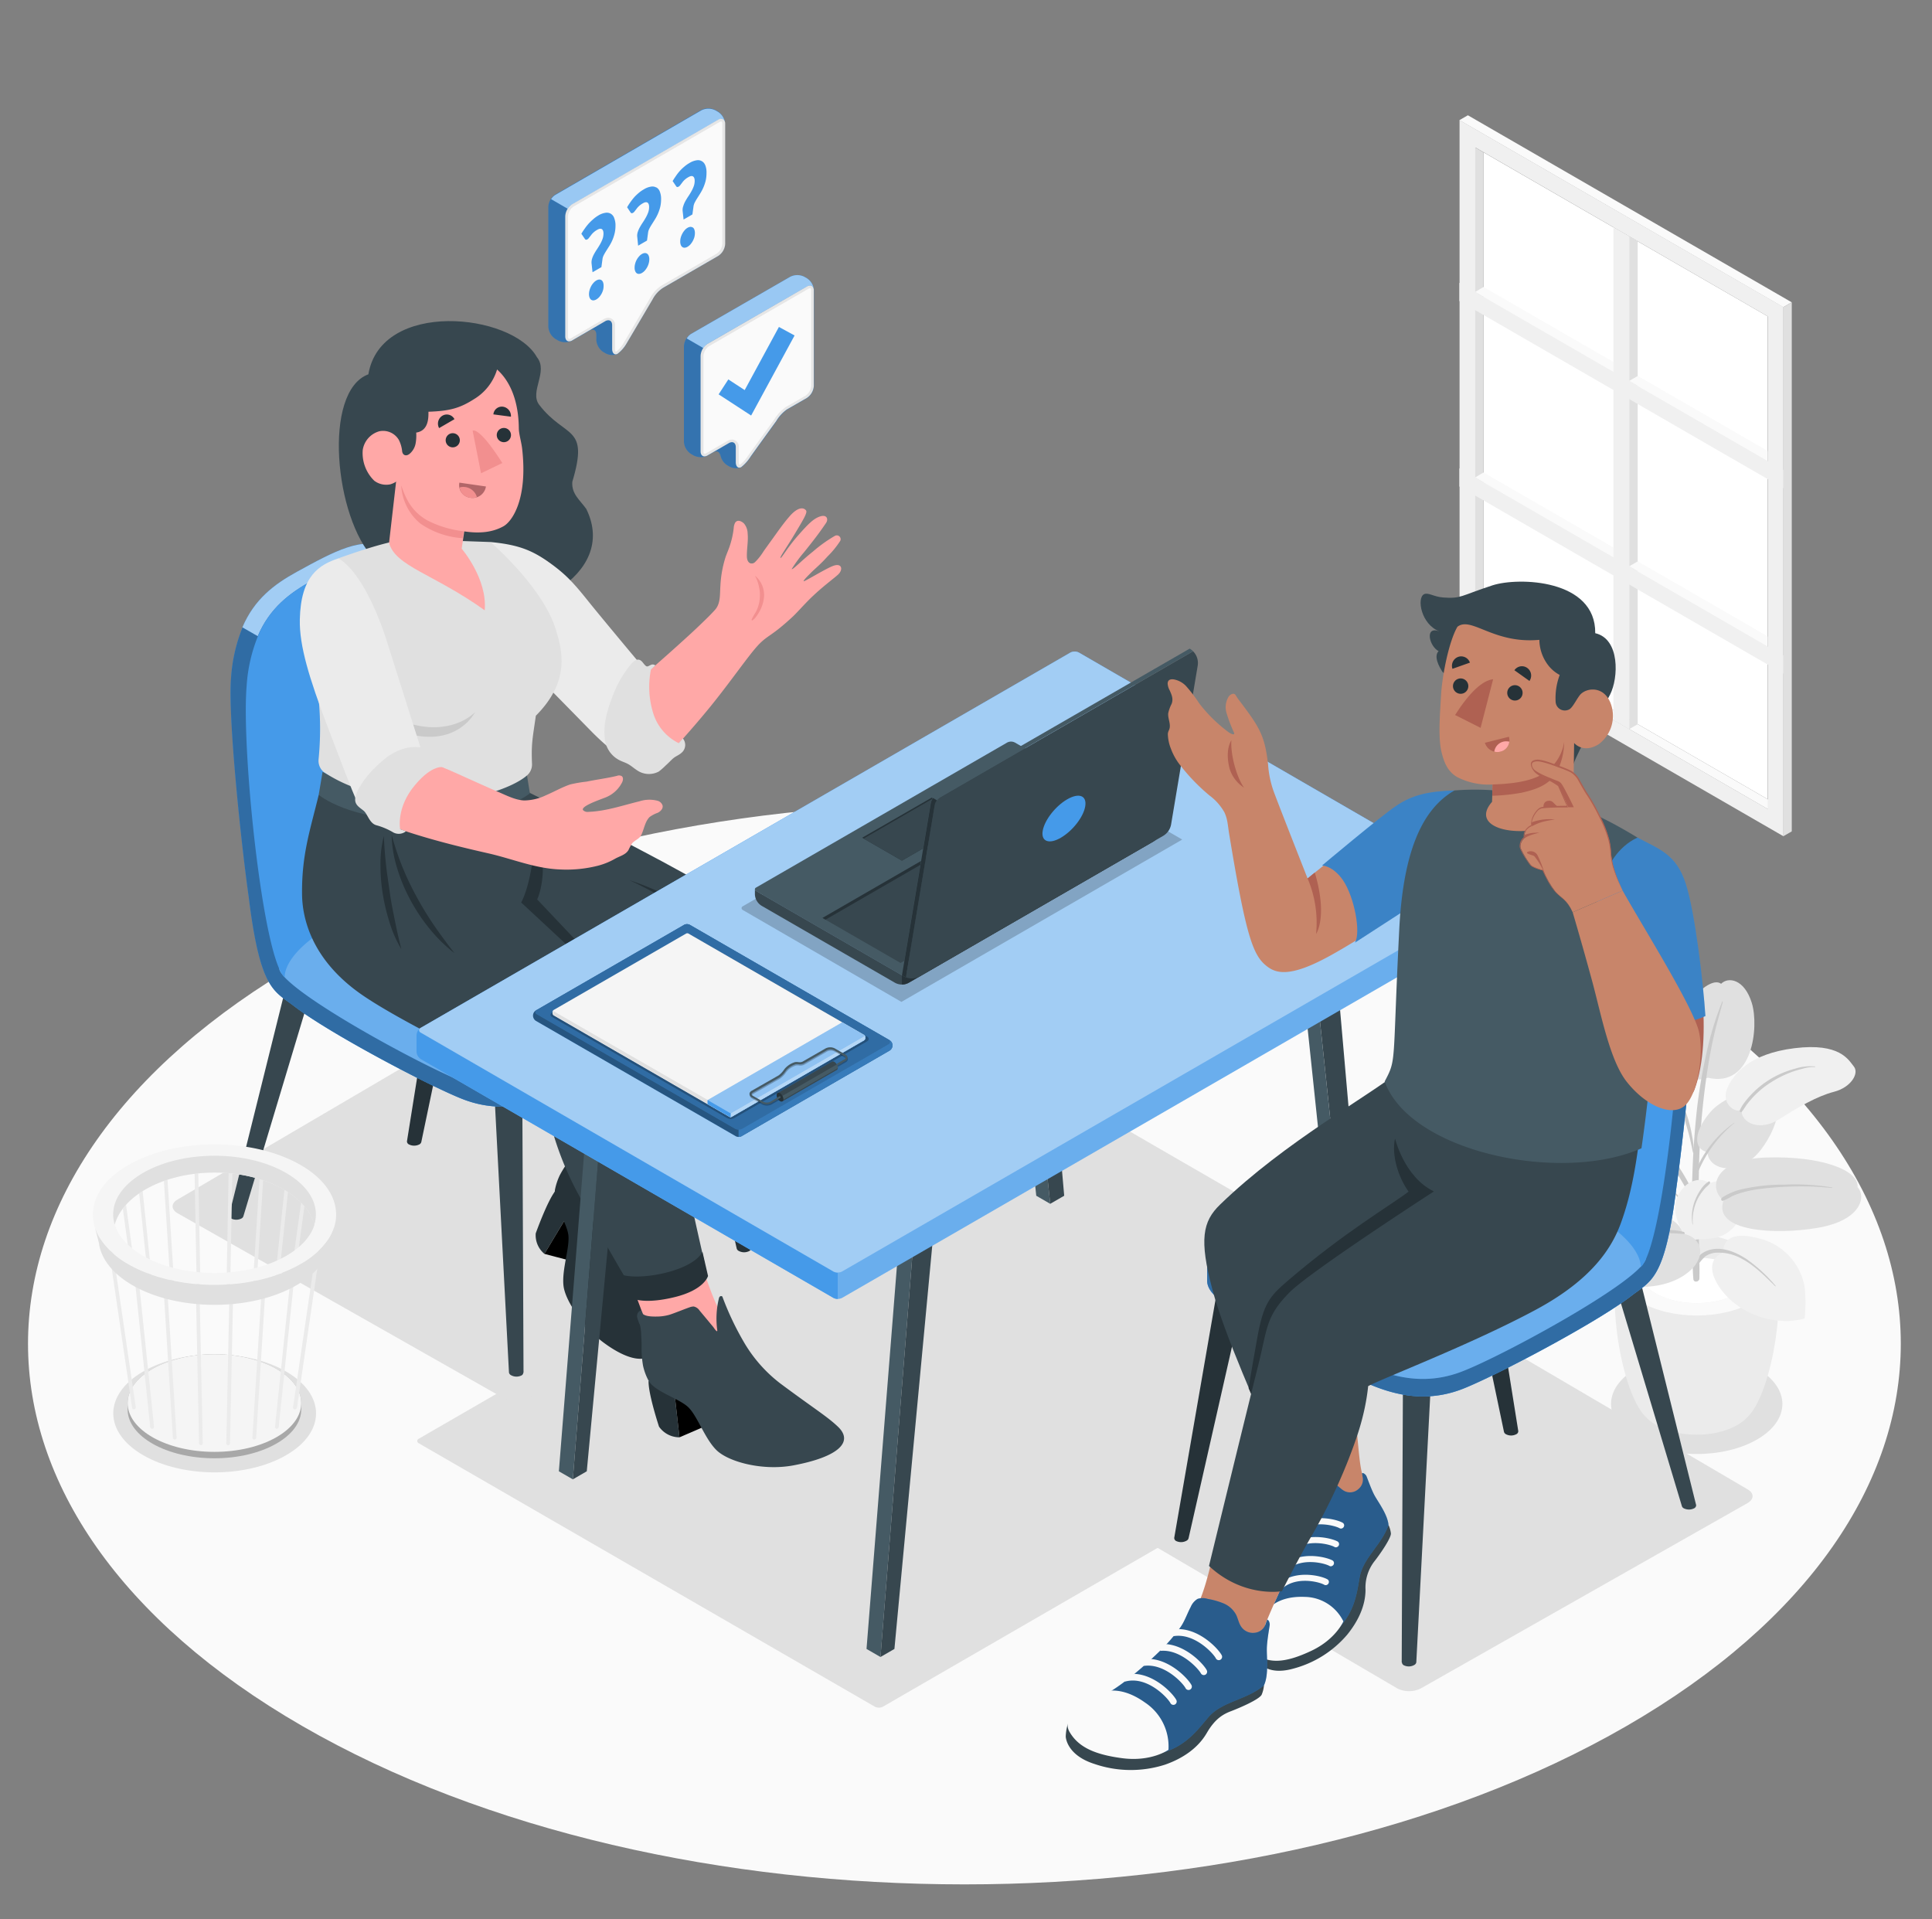 <svg width="151" height="150" fill="none" xmlns="http://www.w3.org/2000/svg"><rect width="100%" height="100%" fill="#808080" stroke="none"/><path d="M23.625 134.892c-28.581-16.5-28.581-43.257 0-59.757s74.919-16.5 103.5 0c28.581 16.5 28.584 43.254 0 59.757s-74.919 16.5-103.5 0zm115.173-72.06l-.651.39-22.854-13.197.654-.39 22.851 13.197z" fill="#FAFAFA"/><path d="M115.947 49.635l22.2 12.819V24.717l-22.2-12.813v37.731z" fill="#fff"/><path d="M114.075 50.736l25.314 14.619V24L114.075 9.39v41.346zm1.23-39.213l22.854 13.2v38.499l-22.854-13.2V11.523z" fill="#F0F0F0"/><path d="M115.293 50.025l.654-.39V11.904l-.654-.381v38.502z" fill="#E0E0E0"/><path d="M138.147 49.743v.765l-22.854-13.194.654-.39 22.2 12.819zm0-14.496v.765l-22.854-13.194.654-.39 22.2 12.819zM114.063 9.39l.663-.381 25.314 14.619-.663.378L114.063 9.39z" fill="#FAFAFA"/><path d="M140.04 23.628l-.663.378v41.349l.663-.381V23.628zm-12.042-4.77l-.663-.384v38.505l.663-.378V18.858z" fill="#E0E0E0"/><path d="M126.105 17.766l1.23.708v38.505l-1.23-.714V17.766z" fill="#F0F0F0"/><path d="M114.063 22.107v1.419l25.314 14.619v-1.422l-25.314-14.616zm0 14.493v1.419l25.314 14.619v-1.422L114.063 36.6z" fill="#F0F0F0"/><path d="M127.335 29.769l.663-.384 10.149 5.862v.765l-10.812-6.243zm0 14.487l.663-.381 10.149 5.859v.768l-10.812-6.246z" fill="#FAFAFA"/><path d="M117.234 105.501L69.009 133.38a.703.703 0 01-.636 0L32.742 112.8a.2.2 0 01-.093-.071.197.197 0 010-.224.2.2 0 01.093-.071l48.225-27.879a.7.7 0 01.636 0l35.631 20.592a.197.197 0 01.113.177.195.195 0 01-.113.177z" fill="#E0E0E0"/><path d="M39.417 109.299L13.875 94.815c-.513-.3-.516-.768 0-1.068L38.67 79.2a2.037 2.037 0 011.848 0l25.54 14.487c.512.3.515.768 0 1.068l-24.793 14.532a2.05 2.05 0 01-1.848.012zm71.637 22.65l25.536-14.484c.513-.3.516-.771 0-1.068l-24.798-14.541a2.045 2.045 0 00-1.848 0L84.405 116.34c-.51.3-.516.771 0 1.068l24.798 14.541a2.053 2.053 0 001.851 0z" fill="#E0E0E0"/><path d="M137.346 106.959c2.616 1.527 2.616 4.002 0 5.529-2.616 1.527-6.855 1.527-9.471 0-2.616-1.527-2.613-4.002 0-5.529 2.613-1.527 6.855-1.527 9.471 0zm-126.171.237c-3.096 1.8-3.096 4.722 0 6.522 3.096 1.8 8.1 1.8 11.202 0 3.102-1.8 3.096-4.722 0-6.522-3.096-1.8-8.118-1.803-11.202 0z" fill="#E0E0E0"/><path d="M128.592 110.7c-2.148-2.22-3.411-11.64-1.314-13.401h10.668c2.1 1.758.834 11.178-1.314 13.398l-.06.06-.072.075c-.063.057-.126.117-.195.174l-.051.042-.162.123a4.084 4.084 0 01-.279.18c-1.767 1.032-4.635 1.032-6.402 0a3.234 3.234 0 01-.282-.183l-.15-.114-.063-.051a3.423 3.423 0 01-.189-.168l-.084-.084-.051-.051z" fill="#EBEBEB"/><path d="M137.019 96.6c2.433 1.422 2.433 3.726 0 5.145-2.433 1.419-6.381 1.422-8.814 0s-2.433-3.723 0-5.145c2.433-1.422 6.381-1.425 8.814 0z" fill="#FAFAFA"/><path d="M135.849 97.281c1.785 1.044 1.785 2.736 0 3.78-1.785 1.044-4.686 1.041-6.474 0-1.788-1.041-1.8-2.736 0-3.78 1.8-1.044 4.686-1.044 6.474 0z" fill="#EBEBEB"/><path d="M129.375 99.075c1.8-1.044 4.686-1.044 6.474 0a2.98 2.98 0 011.071.993 3.044 3.044 0 01-1.071.993c-1.8 1.041-4.686 1.041-6.474 0-.433-.239-.8-.58-1.071-.993a2.98 2.98 0 011.071-.993z" fill="#fff"/><path d="M131.151 85.824c-.72.9-2.883 1.311-3.96-.918-1.011-2.1-2.082-4.062-2.4-4.833a.805.805 0 01-.012-.64.81.81 0 01.453-.452s-.027-1.2 2.04-.54c2.067.66 3.576 1.761 4.599 3.663 1.023 1.902.603 3.354-.72 3.72z" fill="#F0F0F0"/><path d="M132.252 88.8c-.066-.4-.155-.796-.267-1.185a17.011 17.011 0 00-.84-2.262 17.15 17.15 0 00-2.652-4.113 15 15 0 00-1.986-1.935c-.021 0-.033.03-.021.045a18.119 18.119 0 013.165 3.735 18.505 18.505 0 011.998 4.359c.132.426.258.858.372 1.293.114.435.198.9.3 1.332 0 .045.084.066.081 0a8.328 8.328 0 00-.15-1.269z" fill="#E0E0E0"/><path opacity=".1" d="M132.252 88.8c-.066-.4-.155-.796-.267-1.185a17.011 17.011 0 00-.84-2.262 17.15 17.15 0 00-2.652-4.113 15 15 0 00-1.986-1.935c-.021 0-.033.03-.021.045a18.119 18.119 0 013.165 3.735 18.505 18.505 0 011.998 4.359c.132.426.258.858.372 1.293.114.435.198.9.3 1.332 0 .045.084.066.081 0a8.328 8.328 0 00-.15-1.269z" fill="#000"/><path d="M133.497 84.228c-1.878.582-3.273-.885-2.79-3.183.483-2.298 2.898-4.848 3.81-4.161.567-.57 1.824-.366 2.4 1.5.576 1.866.066 6.66-3.42 5.844z" fill="#E0E0E0"/><path d="M134.598 78.282a25.192 25.192 0 00-1.248 4.128 41.05 41.05 0 00-.726 4.323 67.67 67.67 0 00-.375 8.469c0 .783.018 1.563.03 2.346.012.783 0 1.617.072 2.418.027.3.465.225.471-.054.027-1.407-.051-2.82-.066-4.23-.015-1.41 0-2.781.027-4.173.048-2.835.302-5.662.759-8.46.135-.78.282-1.557.465-2.328.183-.771.426-1.605.639-2.4.006-.042-.03-.084-.048-.039z" fill="#E0E0E0"/><path opacity=".1" d="M134.598 78.282a25.192 25.192 0 00-1.248 4.128 41.05 41.05 0 00-.726 4.323 67.67 67.67 0 00-.375 8.469c0 .783.018 1.563.03 2.346.012.783 0 1.617.072 2.418.027.3.465.225.471-.054.027-1.407-.051-2.82-.066-4.23-.015-1.41 0-2.781.027-4.173.048-2.835.302-5.662.759-8.46.135-.78.282-1.557.465-2.328.183-.771.426-1.605.639-2.4.006-.042-.03-.084-.048-.039z" fill="#000"/><path d="M130.005 90.516c-.54 1.116-2.373 1.539-4.032.279-1.659-1.26-4.053-7.056-2.238-7.149.138-.9 5.4-.3 7.089 3.459 1.233 2.724-.819 3.411-.819 3.411z" fill="#E0E0E0"/><path d="M132.207 92.961a9.271 9.271 0 00-.537-1.029 22.834 22.834 0 00-4.569-5.532 20.947 20.947 0 00-2.085-1.701c-.021-.015-.021.033 0 .042.6.498 1.2.987 1.746 1.524a28.16 28.16 0 011.644 1.761 29.834 29.834 0 012.718 3.747c.228.375.438.759.669 1.131.231.372.516.756.738 1.152.033.057.12.057.087-.021-.147-.357-.261-.72-.411-1.074z" fill="#E0E0E0"/><path opacity=".1" d="M132.207 92.961a9.271 9.271 0 00-.537-1.029 22.834 22.834 0 00-4.569-5.532 20.947 20.947 0 00-2.085-1.701c-.021-.015-.021.033 0 .042.6.498 1.2.987 1.746 1.524a28.16 28.16 0 011.644 1.761 29.834 29.834 0 012.718 3.747c.228.375.438.759.669 1.131.231.372.516.756.738 1.152.033.057.12.057.087-.021-.147-.357-.261-.72-.411-1.074z" fill="#000"/><path d="M133.443 90.045c-1.071-.243-1.125-1.533.216-3.114s4.719-2.271 4.878-1.605c.753 0 .753 2.352-.9 4.515s-4.092 1.659-4.194.204z" fill="#E0E0E0"/><path d="M135.546 87.747a8.444 8.444 0 00-3.105 4.008c-.036.09.123.225.162.126a9.83 9.83 0 012.949-4.113s.006-.03-.006-.021z" fill="#E0E0E0"/><path opacity=".1" d="M135.546 87.747a8.444 8.444 0 00-3.105 4.008c-.036.09.123.225.162.126a9.83 9.83 0 012.949-4.113s.006-.03-.006-.021z" fill="#000"/><path d="M134.67 97.896c-1.5.6-.849 2.37.6 3.714a6.652 6.652 0 004.524 1.629c.996-.072 1.251-.21 1.251-.21.088-.817.088-1.64 0-2.457a4.758 4.758 0 00-3.504-3.774c-2.316-.627-2.871.213-2.871 1.098z" fill="#F0F0F0"/><path d="M138.783 100.5a11.949 11.949 0 00-2.277-2.1c-.846-.558-1.974-1.032-3-.684-.393.132-1.005.525-.93 1.011 0 .048.093.168.15.102.157-.226.337-.435.537-.624.234-.17.51-.274.798-.3.725-.05 1.45.115 2.082.474 1.005.534 1.8 1.359 2.616 2.151.021.009.03-.015.024-.03z" fill="#E0E0E0"/><path opacity=".1" d="M138.783 100.5a11.949 11.949 0 00-2.277-2.1c-.846-.558-1.974-1.032-3-.684-.393.132-1.005.525-.93 1.011 0 .048.093.168.15.102.157-.226.337-.435.537-.624.234-.17.51-.274.798-.3.725-.05 1.45.115 2.082.474 1.005.534 1.8 1.359 2.616 2.151.021.009.03-.015.024-.03z" fill="#000"/><path d="M129.021 92.1c.015-.63-1.128-1.923-3.915-1.704-1.269.102-2.436.447-3.369 1.344a1.917 1.917 0 00-.618 1.119.852.852 0 00.069.495c.06.106.142.2.24.273.666.534 1.533.393 2.319.6 1.215.3 3.774 1.419 5.247.681 1.473-.738.909-2.361.027-2.808z" fill="#F0F0F0"/><path d="M131.475 93.822c-1.59-2.172-4.695-2.355-7.122-1.896a9.625 9.625 0 00-2.313.741v.027a12.8 12.8 0 013.951-.765 8.366 8.366 0 013.87.732c.595.297 1.126.71 1.56 1.215.054.051.099-.012.054-.054z" fill="#E0E0E0"/><path opacity=".1" d="M131.475 93.822c-1.59-2.172-4.695-2.355-7.122-1.896a9.625 9.625 0 00-2.313.741v.027a12.8 12.8 0 013.951-.765 8.366 8.366 0 013.87.732c.595.297 1.126.71 1.56 1.215.054.051.099-.012.054-.054z" fill="#000"/><path d="M136.11 86.73c-.039 1.065 1.458 1.683 2.91.762 1.452-.921 2.973-1.818 4.317-2.166 1.344-.348 1.983-1.443 1.557-1.974-.426-.531-1.098-1.869-4.635-1.434-3.537.435-4.8 2.031-5.271 3.156-.471 1.125.588 1.962 1.122 1.656z" fill="#F0F0F0"/><path d="M141.864 83.346a3.9 3.9 0 00-1.518.159 7.85 7.85 0 00-1.296.465 7.172 7.172 0 00-2.712 2.202c-.148.19-.27.397-.363.618-.021.072.081.186.141.114.177-.201.3-.447.471-.66a7.145 7.145 0 011.932-1.725 8.44 8.44 0 011.5-.735 8.97 8.97 0 01.879-.264 3.02 3.02 0 01.963-.132s.018-.039.003-.042z" fill="#E0E0E0"/><path opacity=".1" d="M141.864 83.346a3.9 3.9 0 00-1.518.159 7.85 7.85 0 00-1.296.465 7.172 7.172 0 00-2.712 2.202c-.148.19-.27.397-.363.618-.021.072.081.186.141.114.177-.201.3-.447.471-.66a7.145 7.145 0 011.932-1.725 8.44 8.44 0 011.5-.735 8.97 8.97 0 01.879-.264 3.02 3.02 0 01.963-.132s.018-.039.003-.042z" fill="#000"/><path d="M133.575 92.481c-.495-.495-1.839-.381-2.478 1.083-.639 1.464.702 3.066.849 3.516.615-.354 1.092-.141 2.175-.354a2.697 2.697 0 002.073-2.7c-.075-1.326-.639-2.226-2.619-1.545z" fill="#F0F0F0"/><path d="M133.554 92.334a2.035 2.035 0 00-.657.678 3.803 3.803 0 00-.426.822 3.494 3.494 0 00-.186 1.863c0 .024.024 0 .024 0a3.803 3.803 0 01.3-1.842 3.748 3.748 0 01.747-1.086c.104-.084.2-.178.285-.282.045-.069-.012-.189-.087-.153z" fill="#E0E0E0"/><path opacity=".1" d="M133.554 92.334a2.035 2.035 0 00-.657.678 3.803 3.803 0 00-.426.822 3.494 3.494 0 00-.186 1.863c0 .024.024 0 .024 0a3.803 3.803 0 01.3-1.842 3.748 3.748 0 01.747-1.086c.104-.084.2-.178.285-.282.045-.069-.012-.189-.087-.153z" fill="#000"/><path d="M131.529 96.414c-.276-1.056-1.614-1.647-3.363-1.776a4.567 4.567 0 00-4.347 2.229c-.915 1.566-1.293 2.808-.738 3.015.555.207 2.904.528 4.419.663 1.515.135 3.411-.138 4.647-1.29 1.236-1.152.828-2.598-.618-2.841z" fill="#E0E0E0"/><path d="M131.595 96.276a4.611 4.611 0 00-1.89-.09 8.48 8.48 0 00-1.782.411c-.61.214-1.2.48-1.764.795-.3.162-.6.333-.873.516-.273.16-.534.34-.78.54v.036c.3-.129.555-.3.831-.465.276-.165.6-.327.9-.483a13.355 13.355 0 011.749-.741 8.364 8.364 0 011.857-.396c.589-.031 1.18-.017 1.767.045.126.006.057-.144-.015-.168z" fill="#E0E0E0"/><path opacity=".1" d="M131.595 96.276a4.611 4.611 0 00-1.89-.09 8.48 8.48 0 00-1.782.411c-.61.214-1.2.48-1.764.795-.3.162-.6.333-.873.516-.273.16-.534.34-.78.54v.036c.3-.129.555-.3.831-.465.276-.165.6-.327.9-.483a13.355 13.355 0 011.749-.741 8.364 8.364 0 011.857-.396c.589-.031 1.18-.017 1.767.045.126.006.057-.144-.015-.168z" fill="#000"/><path d="M134.709 93.825c-1.2-.954-.801-3.243 3.402-3.366 4.203-.123 7.2.975 7.071 2.328.678.675.333 2.571-3.069 3.162-3.402.591-8.274.297-7.404-2.124z" fill="#E0E0E0"/><path d="M143.205 92.802a17.867 17.867 0 00-3.756-.219 14.467 14.467 0 00-3.474.396c-.29.08-.574.186-.846.315-.126.06-.249.126-.369.198-.096.057-.201.108-.237.219a.105.105 0 00.004.053.115.115 0 00.122.082c.256-.1.502-.222.735-.366.237-.104.48-.193.729-.264.477-.139.965-.24 1.458-.3a26.017 26.017 0 013.549-.195c.69 0 1.38.06 2.067.117.03.012.039-.033.018-.036z" fill="#E0E0E0"/><path opacity=".1" d="M143.205 92.802a17.867 17.867 0 00-3.756-.219 14.467 14.467 0 00-3.474.396c-.29.08-.574.186-.846.315-.126.06-.249.126-.369.198-.096.057-.201.108-.237.219a.105.105 0 00.004.053.115.115 0 00.122.082c.256-.1.502-.222.735-.366.237-.104.48-.193.729-.264.477-.139.965-.24 1.458-.3a26.017 26.017 0 013.549-.195c.69 0 1.38.06 2.067.117.03.012.039-.033.018-.036z" fill="#000"/><path d="M54.207 35.592l-.2-.117a1.215 1.215 0 01-.553-.954v-7.458a1.2 1.2 0 01.552-.963l7.758-4.47a1.221 1.221 0 011.098 0l.204.117a1.22 1.22 0 01.55.951v7.461a1.216 1.216 0 01-.54.951l-1.564.9a3.298 3.298 0 00-.822.9l-2.013 2.79a3.234 3.234 0 01-.723.81 1.108 1.108 0 01-.978-.069l-.138-.081a1.2 1.2 0 01-.549-.951v.261c0-.351-.246-.495-.549-.318l-.423.246a1.228 1.228 0 01-1.11-.006z" fill="#459AE9"/><path opacity=".25" d="M54.207 35.592l-.2-.117a1.215 1.215 0 01-.553-.954v-7.458a1.2 1.2 0 01.552-.963l7.758-4.47a1.221 1.221 0 011.098 0l.204.117a1.22 1.22 0 01.55.951v7.461a1.216 1.216 0 01-.54.951l-1.564.9a3.298 3.298 0 00-.822.9l-2.013 2.79a3.273 3.273 0 01-.723.81 1.108 1.108 0 01-.978-.069l-.138-.081a1.2 1.2 0 01-.549-.951v.261c0-.351-.246-.495-.549-.318l-.423.246a1.228 1.228 0 01-1.11-.006z" fill="#000"/><path d="M63.615 22.698c0-.348-.246-.489-.549-.3l-7.758 4.467a1.05 1.05 0 00-.333.336l-1.299-.75c.081-.14.194-.261.33-.351l7.758-4.47a1.222 1.222 0 011.098 0l.204.117a1.215 1.215 0 01.549.951z" fill="#459AE9"/><path opacity=".45" d="M63.615 22.698c0-.348-.246-.489-.549-.3l-7.758 4.467a1.05 1.05 0 00-.333.336l-1.299-.75c.081-.14.194-.261.33-.351l7.758-4.47a1.222 1.222 0 011.098 0l.204.117a1.215 1.215 0 01.549.951z" fill="#fff"/><path d="M57.789 36.444a.126.126 0 01-.105-.069.475.475 0 01-.06-.258V34.95c0-.3-.165-.501-.411-.501a.6.6 0 00-.3.09l-1.659.96a.406.406 0 01-.192.06c-.177 0-.198-.198-.198-.3v-7.443a1.115 1.115 0 01.495-.858l7.761-4.482a.405.405 0 01.192-.06c.177 0 .195.198.195.282v7.461a1.122 1.122 0 01-.495.858l-1.563.9a3.392 3.392 0 00-.864.939c-.243.333-1.857 2.559-2.016 2.787a3.11 3.11 0 01-.675.765.234.234 0 01-.105.036z" fill="#FAFAFA"/><path d="M63.312 22.524c.075 0 .087.108.087.174v7.461a1.018 1.018 0 01-.44.765l-1.564.9c-.36.268-.665.602-.9.984-.258.36-1.869 2.583-2.013 2.79-.173.27-.386.512-.633.717a.157.157 0 01-.05.018s-.058-.075-.058-.219V34.95a.543.543 0 00-.519-.6.713.713 0 00-.354.105l-1.659.96a.3.3 0 01-.138.045c-.078 0-.09-.111-.09-.177v-7.467a1.008 1.008 0 01.441-.765l7.761-4.482a.3.3 0 01.138-.045m0-.216a.491.491 0 00-.246.075l-7.77 4.482a1.2 1.2 0 00-.549.951v7.458c0 .249.126.393.3.393a.51.51 0 00.246-.075l1.66-.96a.501.501 0 01.245-.075c.18 0 .3.144.3.393v1.167c0 .27.114.432.273.432a.319.319 0 00.156-.045c.285-.228.53-.501.723-.81.165-.24 1.701-2.361 2.013-2.79.209-.354.489-.66.822-.9l1.563-.9a1.215 1.215 0 00.55-.951v-7.455c0-.246-.124-.39-.3-.39h.014z" fill="#E6E6E6"/><path d="M58.707 32.475l-2.541-1.656.759-1.167 1.278.834 2.676-4.935 1.224.666-3.396 6.258zm-15.099-5.871l-.201-.117a1.221 1.221 0 01-.55-.954v-9.384a1.22 1.22 0 01.55-.951l11.4-6.6a1.2 1.2 0 011.098 0l.204.117a1.2 1.2 0 01.549.951v9.396a1.2 1.2 0 01-.55.951l-4.29 2.487a2.37 2.37 0 00-.821.9l-2.022 3.438a2.727 2.727 0 01-.702.822 1.088 1.088 0 01-.978-.069l-.138-.078a1.22 1.22 0 01-.55-.951v-.414c0-.351-.245-.492-.548-.3l-1.338.771a1.227 1.227 0 01-1.113-.015z" fill="#459AE9"/><path opacity=".25" d="M43.608 26.604l-.201-.117a1.221 1.221 0 01-.55-.954v-9.384a1.22 1.22 0 01.55-.951l11.4-6.6a1.2 1.2 0 011.098 0l.204.117a1.2 1.2 0 01.549.951v9.396a1.2 1.2 0 01-.55.951l-4.29 2.487a2.37 2.37 0 00-.821.9l-2.022 3.438a2.757 2.757 0 01-.702.822 1.088 1.088 0 01-.978-.069l-.138-.078a1.22 1.22 0 01-.55-.951v-.414c0-.351-.245-.492-.548-.3l-1.338.771a1.227 1.227 0 01-1.113-.015z" fill="#000"/><path d="M56.67 9.678c0-.348-.246-.492-.552-.3l-11.4 6.6a1.08 1.08 0 00-.345.336l-1.299-.75c.086-.138.203-.254.342-.339l11.4-6.6a1.22 1.22 0 011.098 0l.204.117a1.2 1.2 0 01.552.936z" fill="#459AE9"/><path opacity=".45" d="M56.67 9.678c0-.348-.246-.492-.552-.3l-11.4 6.6a1.08 1.08 0 00-.345.336l-1.299-.75c.086-.138.203-.254.342-.339l11.4-6.6a1.22 1.22 0 011.098 0l.204.117a1.2 1.2 0 01.552.936z" fill="#fff"/><path d="M48.105 27.6a.123.123 0 01-.105-.066.494.494 0 01-.06-.261v-1.839c0-.3-.165-.498-.411-.498a.621.621 0 00-.3.087l-2.574 1.5a.405.405 0 01-.192.06c-.177 0-.198-.198-.198-.285v-9.396a1.116 1.116 0 01.51-.858l11.4-6.6a.381.381 0 01.192-.063c.177 0 .195.201.195.285v9.396a1.103 1.103 0 01-.495.858l-4.302 2.487c-.366.23-.664.553-.864.936l-2.037 3.45a2.59 2.59 0 01-.657.774.213.213 0 01-.102.033z" fill="#FAFAFA"/><path d="M56.364 9.501c.078 0 .087.111.087.177v9.384a1 1 0 01-.441.765l-4.299 2.487a2.562 2.562 0 00-.9.984l-2.034 3.45c-.15.279-.355.526-.6.726a.102.102 0 01-.051.018s-.057-.072-.057-.216v-1.842a.544.544 0 00-.519-.6.711.711 0 00-.354.102l-2.574 1.5a.3.3 0 01-.138.045c-.078 0-.09-.111-.09-.177v-9.402a1.009 1.009 0 01.444-.765l11.4-6.6a.3.3 0 01.138-.048m0-.213a.501.501 0 00-.246.075l-11.4 6.6a1.2 1.2 0 00-.552.951v9.384c0 .249.126.393.3.393a.51.51 0 00.246-.075l2.574-1.5a.491.491 0 01.246-.075c.18 0 .3.141.3.39v1.842c0 .267.114.432.273.432a.3.3 0 00.156-.048 2.73 2.73 0 00.702-.807c.153-.255 2.034-3.447 2.034-3.447a2.37 2.37 0 01.822-.9l4.299-2.487a1.199 1.199 0 00.549-.951V9.678c0-.249-.123-.39-.3-.39l-.003-.012z" fill="#E6E6E6"/><path d="M47.733 16.701a.624.624 0 00-.42-.069 1.483 1.483 0 00-.552.21 2.604 2.604 0 00-.408.3 4.13 4.13 0 00-.351.339c-.107.123-.207.25-.3.384a4.92 4.92 0 00-.264.405l.27.393c.045.081.114.093.207.039a.384.384 0 00.123-.12l.147-.189a1.5 1.5 0 01.498-.435c.15-.087.27-.105.354-.051.084.054.129.168.129.342 0 .147-.024.294-.075.432a2.76 2.76 0 01-.189.405 7.352 7.352 0 01-.237.384c-.084.122-.16.248-.231.378a1.89 1.89 0 00-.162.378.965.965 0 00-.033.393l.072.657.693-.399.09-.663a.947.947 0 01.108-.3c.054-.105.12-.216.195-.333l.237-.378a3.198 3.198 0 00.402-.96c.047-.196.07-.398.069-.6a1.531 1.531 0 00-.093-.579.63.63 0 00-.279-.363zm2.85 3.129a.321.321 0 00-.183-.054.516.516 0 00-.225.072.855.855 0 00-.228.192 1.352 1.352 0 00-.303.561c-.03.104-.045.21-.045.318a.719.719 0 00.045.267.381.381 0 00.12.168.3.3 0 00.183.051.507.507 0 00.228-.075.927.927 0 00.225-.186 1.42 1.42 0 00.303-.564 1.2 1.2 0 00.045-.318.7.7 0 00-.045-.267.348.348 0 00-.12-.165zm-3.564 2.07a.321.321 0 00-.183-.054.503.503 0 00-.225.072.855.855 0 00-.228.192 1.237 1.237 0 00-.183.261c-.05.095-.09.196-.12.3a1.18 1.18 0 00-.045.318.72.72 0 00.045.267.381.381 0 00.12.168.3.3 0 00.183.051.507.507 0 00.228-.075.988.988 0 00.225-.186 1.42 1.42 0 00.303-.564c.027-.108.04-.219.036-.33a.7.7 0 00-.045-.267.37.37 0 00-.111-.153zm4.278-7.245a.624.624 0 00-.42-.069 1.483 1.483 0 00-.552.21 2.607 2.607 0 00-.408.285c-.12.102-.235.21-.342.327-.107.123-.207.25-.3.384-.095.13-.182.265-.261.405l.261.393c.045.081.114.093.207.039a.384.384 0 00.123-.12l.147-.189a1.5 1.5 0 01.498-.435c.15-.087.27-.105.354-.051.084.054.129.168.129.342 0 .147-.024.294-.075.432a2.76 2.76 0 01-.189.405 5.76 5.76 0 01-.237.384 5.112 5.112 0 00-.231.378c-.067.12-.121.247-.162.378a.918.918 0 00-.03.393l.066.654.693-.399.09-.66a.937.937 0 01.108-.3c.054-.105.12-.216.195-.333l.237-.378a3.387 3.387 0 00.405-.96c.045-.197.067-.398.066-.6a1.531 1.531 0 00-.093-.579.63.63 0 00-.279-.348v.012zm3.828-1.725a.6.6 0 00-.684-.402 1.5 1.5 0 00-.552.21c-.144.081-.28.177-.405.285a3.406 3.406 0 00-.651.723c-.09.132-.183.267-.261.405l.267.393c.045.081.114.093.207.039a.423.423 0 00.126-.12l.144-.189a1.43 1.43 0 01.498-.435c.15-.087.267-.105.351-.051.084.054.129.168.129.342 0 .147-.024.294-.075.432a2.76 2.76 0 01-.189.405 5.082 5.082 0 01-.237.384 5.112 5.112 0 00-.231.378 1.95 1.95 0 00-.159.378.876.876 0 00-.048.393l.072.657.69-.399.09-.66c.02-.105.056-.206.108-.3.054-.105.12-.216.195-.333.075-.117.156-.243.237-.378a3.387 3.387 0 00.405-.96c.045-.197.067-.398.066-.6a1.54 1.54 0 00-.093-.609v.012zm-.978 4.854a.32.32 0 00-.183-.054.516.516 0 00-.225.072.855.855 0 00-.228.192c-.07.08-.13.167-.18.261a1.595 1.595 0 00-.123.3c-.029.104-.043.21-.042.318a.722.722 0 00.042.267.383.383 0 00.123.168.282.282 0 00.18.051.507.507 0 00.228-.075.927.927 0 00.225-.186 1.519 1.519 0 00.306-.564c.027-.104.04-.21.042-.318a.767.767 0 00-.042-.267.375.375 0 00-.123-.177v.012z" fill="#459AE9"/><path d="M58.701 97.545l-3.54-20.4-2.238-.114 4.65 20.52a.299.299 0 00.147.201.883.883 0 00.798.039.27.27 0 00.177-.237l.006-.009z" fill="#263238"/><path d="M25.416 73.782h-2.24l-5.272 21.201a.272.272 0 00.162.246.9.9 0 00.801 0 .3.3 0 00.16-.192l6.39-21.255zm15.501 33.489l-.099-22.857-2.238-.114 1.2 22.968a.304.304 0 00.15.201.882.882 0 00.798.039.267.267 0 00.174-.237h.015z" fill="#37474F"/><path d="M37.647 66.669h-2.24l-3.6 22.527a.269.269 0 00.161.246.9.9 0 00.798 0 .3.3 0 00.162-.192l4.72-22.581z" fill="#263238"/><path d="M18.975 49.026a12.65 12.65 0 00-.9 3.933c-.255 3.018.765 12.786 1.38 17.154.9 7.299 1.974 7.311 3.558 8.532 2.718 2.1 10.542 6.222 13.125 7.239 4.683 1.842 8.511-.999 11.364-2.4a65.9 65.9 0 007.56-4.476c.714-.519 1.083-1.044 1.074-1.599v-1.344c0-.705-.621-1.461-1.932-2.31-2.418-1.569-11.157-6.666-14.544-8.544a.036.036 0 00-.03-.027c-2.604-1.581-4.173-12.336-5.979-18.057a5.533 5.533 0 00-.117-.357c-.042-.114-.063-.18-.093-.264-.114-.3-.231-.6-.354-.858" fill="#459AE9"/><path d="M56.127 76.053c0-.705-.62-1.461-1.932-2.31-2.418-1.569-11.157-6.666-14.544-8.544a.036.036 0 00-.03-.027c-2.604-1.581-4.173-12.336-5.979-18.057a9.996 9.996 0 00-.378-1.053c0-.027-.02-.051-.033-.078-.033-.075-.066-.153-.102-.231-.036-.078-.033-.081-.05-.117a5.494 5.494 0 00-1.2-1.74 2.815 2.815 0 00-.6-.414c-.3-.165-.9-.507-1.063-.6-1.773-1.059-4.092.21-6.987 1.8-1.8.984-3.336 2.157-4.269 4.344a12.65 12.65 0 00-.9 3.933c-.255 3.018.765 12.786 1.38 17.154.9 7.299 1.974 7.311 3.558 8.532 2.718 2.1 10.542 6.222 13.125 7.239 4.683 1.842 8.511-.999 11.364-2.4a65.9 65.9 0 007.56-4.476c.714-.519 1.083-1.044 1.074-1.599.003-.228.006-1.125.006-1.356z" fill="#459AE9"/><path opacity=".3" d="M56.127 76.053c0-.705-.62-1.461-1.932-2.31-2.418-1.569-11.157-6.666-14.544-8.544a.036.036 0 00-.03-.027c-2.604-1.581-4.173-12.336-5.979-18.057a9.996 9.996 0 00-.378-1.053c0-.027-.02-.051-.033-.078-.033-.075-.066-.153-.102-.231-.036-.078-.033-.081-.05-.117a5.494 5.494 0 00-1.2-1.74 2.815 2.815 0 00-.6-.414c-.3-.165-.9-.507-1.063-.6-1.773-1.059-4.092.21-6.987 1.8-1.8.984-3.336 2.157-4.269 4.344a12.65 12.65 0 00-.9 3.933c-.255 3.018.765 12.786 1.38 17.154.9 7.299 1.974 7.311 3.558 8.532 2.718 2.1 10.542 6.222 13.125 7.239 4.683 1.842 8.511-.999 11.364-2.4a65.9 65.9 0 007.56-4.476c.714-.519 1.083-1.044 1.074-1.599.003-.228.006-1.125.006-1.356z" fill="#000"/><path d="M47.49 82.116a66.309 66.309 0 007.56-4.479c1.623-1.179 1.473-2.4-.852-3.9-3.234-2.1-16.407-9.573-16.407-9.573s-16.656 9.837-15.939 11.652c.717 1.815 11.025 7.428 14.274 8.7 4.683 1.848 8.511-.99 11.364-2.4z" fill="#459AE9"/><path d="M47.49 82.116a66.309 66.309 0 007.56-4.479c1.623-1.179 1.473-2.4-.852-3.9-3.234-2.1-16.407-9.573-16.407-9.573s-16.656 9.837-15.939 11.652c.717 1.815 11.025 7.428 14.274 8.7 4.683 1.848 8.511-.99 11.364-2.4z" fill="#fff" opacity=".2"/><path d="M31.275 43.482c-1.755-.921-4.032.33-6.852 1.875-1.8.99-3.342 2.163-4.278 4.356l-1.2-.687c.933-2.187 2.47-3.357 4.27-4.344 2.894-1.587 5.213-2.856 6.986-1.8.174.093.774.435 1.074.6z" fill="#459AE9"/><path opacity=".5" d="M31.275 43.482c-1.755-.921-4.032.33-6.852 1.875-1.8.99-3.342 2.163-4.278 4.356l-1.2-.687c.933-2.187 2.47-3.357 4.27-4.344 2.894-1.587 5.213-2.856 6.986-1.8.174.093.774.435 1.074.6z" fill="#fff"/><path d="M33.642 47.115c-.036-.123-.642-2.223-1.77-3.219a2.874 2.874 0 00-1.917-.729c-1.533 0-3.369 1.011-5.526 2.19-.18.099-.357.201-.531.3l-.201.12a6.336 6.336 0 00-.237.15l-.177.114c-.379.25-.74.526-1.083.825-.057.047-.11.097-.162.15-.22.199-.427.412-.618.639l-.102.12-.123.153-.12.156-.114.159c-.15.219-.3.447-.429.69l-.051.093a5.414 5.414 0 00-.24.495 12.42 12.42 0 00-.966 4.116c-.417 4.956 1.281 21.333 2.985 22.746 0 0-.261-1.602 3.165-3.762 2.331-1.464 3.966-2.7 6.453-3.9 6.057-2.976 7.755-3.534 7.755-3.534-2.616-1.587-4.185-12.351-5.991-18.072z" fill="#459AE9"/><path d="M43.41 93.066c-.633.786-1.539 3.324-1.539 3.324a1.89 1.89 0 00.681 1.602l2.1-3.504-1.242-1.422z" fill="#263238"/><path d="M42.552 97.992l3.9 1.029 1.977-2.34-3.774-2.193-2.103 3.504z" fill="#000"/><path d="M45.561 89.076c.048-.141.1-.3.16-.45a.461.461 0 01.6-.285c-.03.117-.082.273-.088.336.04.108.093.315.66.75.25.197.525.359.82.48.3.117.6.282.9.399a.8.8 0 01.24.126.71.71 0 01.15.522v1.596c-.025.165-.02.332.014.495a.103.103 0 00.07-.063 7.046 7.046 0 011.571-1.887.339.339 0 01.13-.078.138.138 0 01.17.111c0 .069-.6 2.079-.9 3.774a16.556 16.556 0 00-.3 3.69c.15 2.586.951 4.899 1.248 6.132.4 1.65-1.2 2.181-3.9.15-1.338-1.011-2.925-3.117-3.066-4.401-.14-1.284.528-3.048.372-4.017-.156-.969-1.2-2.433-1.044-3.39a.334.334 0 010-.051 4.78 4.78 0 01.384-1.17c.232-.438.502-.855.807-1.245l.1-.141c.146-.213.3-.429.443-.642.148-.202.273-.42.375-.648l.084-.093z" fill="#263238"/><path d="M57.957 72.546c-1.296-1.347-2.133-1.824-7.32-4.422-4.764-2.382-10.374-4.41-10.374-4.41l-4.5 7.008L41.57 74.7l8.4 3.546a10.433 10.433 0 00-1.5 3.384c-.165.66-1.464 7.905-1.464 7.905l4.722 3.987s4.245-9.675 6.033-14.34c1.689-4.383.68-6.132.195-6.636z" fill="#B16668"/><path d="M39.252 60.762c1.443.972 4.11 2.073 7.872 4.113 3.387 1.836 9.6 4.848 11.331 6.777 1.53 1.716.99 3.993-.138 7.38-1.128 3.387-6.75 15.222-6.75 15.222l-4.77-4.137s.918-7.467 1.67-9.552c.6-1.638 1.2-2.178 1.2-2.178l-12.656-4.125-3.186-6.495c.483-3.669 1.92-5.835 5.427-7.005z" fill="#37474F"/><path d="M51.567 94.254l-4.77-4.137s.918-7.467 1.671-9.552c.19-.545.437-1.069.735-1.563 1.176 1.239 1.857 1.926 2.778 5.226.417 1.5.975 3.873 1.458 6.03a576.448 576.448 0 01-1.872 3.996zm-9.882-30.192c1.479 3.81.3 6.231.3 6.231l7.674 8.1-12.657-4.125 4.683-10.206zm7.503 4.722a32.957 32.957 0 014.62 2.625 13.564 13.564 0 012.007 1.68c.292.303.546.64.756 1.005.093.168.157.35.189.54.025.204.032.41.021.615a13.514 13.514 0 01-.447 2.568c-.21.858-.468 1.707-.726 2.553a192.767 192.767 0 01-1.689 5.067 46.269 46.269 0 002.1-4.923c.3-.84.582-1.695.825-2.559.254-.88.416-1.786.483-2.7.008-.24-.003-.48-.033-.717a2.3 2.3 0 00-.255-.714 5.016 5.016 0 00-.861-1.11 12.169 12.169 0 00-2.145-1.671 23.076 23.076 0 00-4.845-2.259z" fill="#263238"/><path d="M59.937 108.363c-1.533-1.554-2.829-4.392-3.798-6.129-.41-.741-1.023-2.493-1.665-4.539l-5.949.705a69.146 69.146 0 011.605 3.999l.075.855c.037.441.228.856.54 1.17.327.351.67.681 1.03.999.956.852 2.801 2.799 4.067 4.2 1.827 2.013 3.954 2.346 5.865 2.178 1.911-.168 1.125-.825.882-1.068-.243-.243-2.316-2.031-2.652-2.37z" fill="#FFA8A7"/><path d="M50.691 107.925c-.033 1.011.816 3.57.816 3.57a1.951 1.951 0 001.599.834l-.459-4.065-1.956-.339z" fill="#263238"/><path d="M53.106 112.329l4.563-1.971-.438-2.721-4.584.627.459 4.065z" fill="#000"/><path d="M49.965 103.449c-.051-.144-.114-.3-.153-.456a.48.48 0 01.152-.512.475.475 0 01.166-.088c.051.111.105.267.141.318.102.06.279.192 1.038.18.337 0 .672-.045.996-.135.33-.096 1.296-.492 1.629-.6a.865.865 0 01.285-.051.726.726 0 01.456.315l.696.834c.111.138.225.273.339.408.114.135.207.324.33.381a.104.104 0 00.018-.093 6.68 6.68 0 01.126-2.463.302.302 0 01.06-.141.137.137 0 01.046-.038.147.147 0 01.167.02 22.666 22.666 0 001.656 3.513 11.112 11.112 0 002.862 3.27c2.64 1.965 3.693 2.598 4.521 3.393 1.254 1.2 0 2.367-3.504 3.021-2.4.444-5.067-.279-6-1.2-.933-.921-1.5-2.724-2.244-3.39-.744-.666-2.553-1.173-3.042-2.01l-.027-.045a4.474 4.474 0 01-.423-1.158 7.937 7.937 0 01-.111-1.482v-.171c0-.261-.024-.522-.033-.783a3.416 3.416 0 00-.096-.741.9.9 0 00-.051-.096zM24.91 62.118c-.646 2.673-1.327 4.623-1.303 7.698 0 1.836.675 5.214 4.8 8.01 4.125 2.796 13.407 6.885 13.917 7.728.51.843.693 3.681 2.796 7.626a183.485 183.485 0 004.086 7.248c2.454.3 4.62-.366 5.88-1.665 0 0-1.242-5.349-2.019-9.348-1.404-7.224-2.034-9.075-3.56-10.626-1.528-1.551-8.776-8.259-8.776-8.259s.747-1.2 1.035-4.518a9.448 9.448 0 00-.705-4.251s-8.604 1.662-16.152.357z" fill="#37474F"/><path d="M30.612 65.247c.018.9.167 1.792.441 2.649.264.862.615 1.696 1.047 2.487.428.79.93 1.538 1.5 2.232a11.826 11.826 0 001.92 1.875 46.931 46.931 0 01-1.572-2.136 25.524 25.524 0 01-1.37-2.238 23.008 23.008 0 01-1.129-2.364 22.547 22.547 0 01-.837-2.505zM30 65.34a8.724 8.724 0 00-.264 2.265c0 .763.062 1.524.183 2.277.123.75.3 1.492.531 2.217.22.73.529 1.429.921 2.082a39.013 39.013 0 01-.498-2.193c-.147-.732-.3-1.461-.402-2.196-.102-.735-.219-1.47-.3-2.208a33.987 33.987 0 01-.17-2.244zm12.768 11.07c1.065 1.101 2.17 2.166 3.228 3.261a23.657 23.657 0 011.5 1.701 7.754 7.754 0 011.134 1.893c.255.699.51 1.431.753 2.151l.747 2.169a124.06 124.06 0 001.566 4.32 65.514 65.514 0 00-1.134-4.458c-.432-1.473-.876-2.928-1.419-4.386a7.592 7.592 0 00-1.248-2.01 16.995 16.995 0 00-1.605-1.677c-1.128-1.053-2.319-2.013-3.522-2.964zm12.135 21.42c-.78 1.5-4.758 2.256-6.279 1.8l.9 1.872s.9.438 3.225-.135 2.589-1.65 2.589-1.65l-.435-1.887z" fill="#263238"/><path d="M25.212 60.321c1.341.738 3.654 1.587 7.29 1.518 3.636-.069 7.473-1.167 8.526-2.226l.387 2.385s-2.214 1.947-8.457 2.064c-5.646.105-8.049-1.944-8.049-1.944l.303-1.797z" fill="#455A64"/><path d="M36.33 47.493c4.416 1.122 12.066-2.484 9.492-7.719-.501-.705-1.161-1.164-1.092-2.118 1.34-4.47-.54-3.351-2.586-6.018-.786-1.023.74-2.595-.183-3.729-1.935-3.45-12.183-4.5-13.17 1.344-3.6 1.335-2.631 11.265.453 14.43 1.58 2.058 4.605 3.384 7.086 3.81z" fill="#37474F"/><path d="M45.201 46.317c1.239 1.611 3.3 3.825 5.31 6.3l.459-.399a164.37 164.37 0 002.919-2.607 54.47 54.47 0 001.476-1.407c.18-.18.357-.363.528-.555.441-.498.363-1.236.411-1.848.035-.77.171-1.533.405-2.268.084-.237.183-.468.27-.702a6.742 6.742 0 00.366-1.554c.006-.142.04-.28.102-.408.174-.3.522-.138.708.051.177.22.275.494.279.777.057.6-.072 1.182-.06 1.779 0 .225.072.498.3.555a.382.382 0 00.333-.096c.26-.258.488-.547.678-.861.237-.333.477-.666.717-.996.414-.576.825-1.17 1.29-1.704.6-.702 1.074-.774 1.305-.486.129.165-.195.69-.867 1.815-.672 1.125-1.2 1.845-1.128 1.899.072.054.516-.783 1.398-1.782.81-.921 1.218-1.314 1.722-1.467.504-.153.648.219.429.534-.273.393-.573.861-1.698 2.256-.358.417-.684.86-.975 1.326.06.102.717-.615 1.662-1.365a11.027 11.027 0 011.716-1.227.3.3 0 01.417.39c-.285.442-.618.85-.993 1.218-.54.6-.783.78-1.221 1.2-.3.3-.684.675-.645.738.039.063 1.8-1.038 2.361-1.218.633-.201.729.315.333.693-.228.222-1.122.876-1.935 1.644-.6.555-1.251 1.311-1.599 1.635-1.701 1.587-1.968 1.437-2.73 2.256-.762.819-2.1 2.787-3.732 4.8-1.35 1.653-2.808 3.276-3.384 3.813-1.725 1.605-2.73.762-4.683-.966-2.205-1.95-5.1-5.613-5.574-6.378l-3.807-9.081c3.033-.087 5.007.915 7.137 3.696z" fill="#FFA8A7"/><path d="M59.019 45v.021c.144.263.245.548.3.843.068.284.09.576.066.867a2.726 2.726 0 01-.321 1.116 5.315 5.315 0 00-.321.57c0 .03.015.09.054.069a1.09 1.09 0 00.333-.339c.107-.142.2-.294.279-.453a2.77 2.77 0 00.3-.996 1.965 1.965 0 00-.69-1.698z" fill="#F28F8F"/><path d="M38.328 42.36c2.229.21 3.282.669 4.58 1.587 1.3.918 1.939 1.626 3.058 3.024 1.119 1.398 4.548 5.487 4.548 5.487a6.672 6.672 0 00-1.75 3.177 6.252 6.252 0 00.268 3.747s-.99-.36-2.862-2.274a2334.173 2334.173 0 00-4.641-4.725L38.328 42.36z" fill="#EBEBEB"/><path d="M50.298 51.852c.273.345.3.231.55.123a.327.327 0 01.374.03l-.348.324a6.922 6.922 0 00.192 3.45 3.883 3.883 0 001.977 2.298l.33-.363a.798.798 0 01-.138 1.143c-.186.162-.423.246-.6.393-.177.147-.393.387-.6.567-.17.17-.35.33-.54.477a1.635 1.635 0 01-1.728-.111c-.234-.15-.44-.342-.684-.474-.243-.132-.453-.183-.672-.3a2.099 2.099 0 01-1.113-1.5 4.8 4.8 0 01.018-1.602c.107-.576.27-1.14.486-1.683a8.7 8.7 0 011.5-2.7c.573-.681.852-.255.996-.072zm-25.401 7.521a1.147 1.147 0 00.396.954c1.329.9 3.654 1.986 7.44 2.244 3.786.258 7.227-.93 8.418-1.938a1.14 1.14 0 00.429-.969c-.066-1.566.054-1.992.3-3.729 2.793-2.793 1.986-5.25 1.596-6.621-.963-3.369-5.145-6.954-5.145-6.954l-2.238-.078c-1.845-.093-2.832-.207-4.395-.108-1.563.099-5.244 1.461-5.244 1.461.339 2.85.804 4.173.042 6.33a5.52 5.52 0 01-1.9 2.499c.431 2.277.532 4.604.3 6.909z" fill="#E0E0E0"/><path opacity=".1" d="M37.128 55.659s-1.599 1.737-4.731.99c-3.132-.747-3.6-3.183-3.6-3.183s-.402 3.063 3.345 3.942c3.699.867 4.986-1.749 4.986-1.749z" fill="#000"/><path d="M51.375 62.577a2.508 2.508 0 00-1.401.048c-1.314.318-2.616.774-3.969.822a.502.502 0 01-.429-.126c-.258-.333 1.617-.921 1.857-1.044a2.451 2.451 0 001.2-1.158c.066-.153.093-.354-.033-.459a.437.437 0 00-.384-.024c-.78.189-1.581.285-2.373.45-.43.046-.855.12-1.275.219-.663.225-1.275.582-1.92.855a3.99 3.99 0 01-1.683.396c-.657-.027-1.329-.366-1.926-.624-1.716-.738-3.405-1.542-5.13-2.265l-5.283 3.258c.9 1.023 1.47 1.524 3.486 2.169s4.026 1.137 6.054 1.596c1.917.435 3.672 1.2 5.682 1.263a9.942 9.942 0 002.901-.3c.464-.122.91-.304 1.326-.543.354-.201.819-.3 1.044-.675a4.17 4.17 0 01.282-.522c.198-.243.552-.342.699-.621.234-.441.3-1.083.675-1.443.195-.14.409-.252.636-.33.213-.108.42-.318.378-.555a.566.566 0 00-.414-.387z" fill="#FFA8A7"/><path d="M26.451 43.635c-1.476.501-2.943 1.332-3.018 4.776-.045 2.058.735 4.593 2.166 8.367.978 2.574 1.893 4.968 2.334 5.961 1.107-1.773 3.72-4.665 5.025-4.023l-2.778-8.775s-1.527-5.01-3.729-6.306z" fill="#EBEBEB"/><path d="M33.39 58.605c-.273-.225-1.752-.6-3.387.759s-2.22 2.604-2.244 3.081c-.024.477.357.66.669.921.312.261.447.996 1.01 1.134.46.128.9.316 1.309.561a.9.9 0 00.984-.096l-.456-.165s-.321-1.599 1.065-3.327 2.274-1.518 2.274-1.518l.372.162a.717.717 0 00-.405-.6c-.387-.159-.645-.207-.78-.372a2.346 2.346 0 00-.411-.54z" fill="#E0E0E0"/><path d="M31.059 36.762l-.651 5.664c.477 1.833 3.543 2.448 7.476 5.271.216-2.484-1.8-4.815-1.8-4.815l.228-1.527-5.253-4.593z" fill="#FFA8A7"/><path d="M38.847 28.869v.018a4.077 4.077 0 01-1.8 2.307c-1.098.702-1.893.927-3.56.984 0 .432.035 1.479-.958 1.629.02.283.005.567-.045.846-.058.32-.227.61-.477.819-.258.204-.528.123-.576-.201a2.493 2.493 0 00-.255-.885 1.426 1.426 0 00-1.53-.681 1.8 1.8 0 00-1.296 1.464 3.021 3.021 0 00.9 2.4 1.552 1.552 0 001.257.282c.678-.207.792-.6.792-.6l-.399-.186.72 1.395a8.33 8.33 0 001.437 2.1c.6.363 2.556.87 3.21.966 1.2.183 2.22.084 3.081-.396.687-.384 1.911-2.136 1.461-6.069-.063-.534-.255-1.143-.26-1.593-.03-3.3-1.567-4.437-1.702-4.599z" fill="#FFA8A7"/><path d="M31.362 37.944a4.124 4.124 0 001.5 2.979 6.567 6.567 0 003.3 1.137l.075-.54a8.285 8.285 0 01-2.79-.825c-1.248-.684-1.725-1.695-2.085-2.751z" fill="#F28F8F"/><path d="M35.937 34.362a.55.55 0 01-.297.537.553.553 0 11.297-.537zm3.996-.429a.556.556 0 11-1.107.098.556.556 0 011.107-.098zM35.52 32.76l-1.2.696a.723.723 0 01.255-.966.673.673 0 01.945.27zm4.413-.195l-1.371-.18a.662.662 0 01.75-.6.73.73 0 01.621.78z" fill="#263238"/><path d="M36.939 33.654l.657 3.333 1.665-.801s-1.686-2.736-2.322-2.532z" fill="#F28F8F"/><path d="M35.904 37.719l2.076.3a1.053 1.053 0 01-1.29.867.984.984 0 01-.786-1.167z" fill="#B16668"/><path d="M37.275 38.853a1.104 1.104 0 00-1.254-.783.948.948 0 00-.1.03.921.921 0 00.775.789c.193.037.392.024.579-.036z" fill="#F28F8F"/><path d="M71.649 93.834l-1.092-.63-2.832 35.664 1.092.63 2.832-35.664z" fill="#455A64"/><path d="M71.649 93.834l1.632-.942-3.375 35.976-1.09.63 2.833-35.664z" fill="#37474F"/><path d="M102.753 75.882l-1.092-.63 3.375 32.082 1.092.63-3.375-32.082z" fill="#455A64"/><path d="M102.753 75.882l1.635-.942 2.832 32.394-1.092.63-3.375-32.082z" fill="#37474F"/><path d="M47.604 79.95l-1.092-.63-2.832 35.664 1.092.63 2.832-35.664z" fill="#455A64"/><path d="M47.604 79.95l1.632-.942-3.375 35.976-1.089.63 2.832-35.664z" fill="#37474F"/><path d="M78.708 61.998l-1.092-.63 3.375 32.082 1.092.63-3.375-32.082z" fill="#455A64"/><path d="M78.708 61.998l1.635-.942 2.832 32.394-1.092.63-3.375-32.082z" fill="#37474F"/><path d="M32.556 82.2v-1.293a.744.744 0 01.333-.576L83.66 51a.738.738 0 01.663 0l32.259 18.666a.734.734 0 01.333.576v1.29a.742.742 0 01-.333.576L65.81 101.433a.741.741 0 01-.666 0L32.889 82.767a.732.732 0 01-.333-.567z" fill="#459AE9"/><path opacity=".2" d="M32.556 82.2v-1.293a.744.744 0 01.333-.576L83.66 51a.738.738 0 01.663 0l32.259 18.666a.734.734 0 01.333.576v1.29a.742.742 0 01-.333.576L65.81 101.433a.741.741 0 01-.666 0L32.889 82.767a.732.732 0 01-.333-.567z" fill="#fff"/><path d="M65.475 99.453v2.058a.701.701 0 01-.333-.078L32.889 82.77a.738.738 0 01-.333-.576v-1.293a.731.731 0 01.27-.531c-.12.102-.1.246.063.339l32.256 18.666c.102.054.215.08.33.078z" fill="#459AE9"/><path d="M32.889 80.7l32.256 18.675a.745.745 0 00.666 0l50.772-29.322a.202.202 0 00.135-.192.205.205 0 00-.135-.192L84.324 51a.738.738 0 00-.663 0L32.889 80.325a.203.203 0 000 .375z" fill="#459AE9"/><path opacity=".5" d="M32.889 80.7l32.256 18.675a.745.745 0 00.666 0l50.772-29.322a.202.202 0 00.135-.192.205.205 0 00-.135-.192L84.324 51a.738.738 0 00-.663 0L32.889 80.325a.203.203 0 000 .375z" fill="#fff"/><path d="M69.534 82.098L57.944 88.8a.477.477 0 01-.431 0l-15.636-9.024a.495.495 0 01-.216-.378v-.051a.478.478 0 01.216-.375l11.598-6.696a.483.483 0 01.435 0L69.534 81.3a.468.468 0 01.216.375v.051a.478.478 0 01-.216.372z" fill="#459AE9"/><path opacity=".45" d="M69.534 82.098L57.944 88.8a.477.477 0 01-.431 0l-15.636-9.024a.495.495 0 01-.216-.378v-.051a.478.478 0 01.216-.375l11.598-6.696a.483.483 0 01.435 0L69.534 81.3a.468.468 0 01.216.375v.051a.478.478 0 01-.216.372z" fill="#000"/><path d="M53.895 72.267a.487.487 0 00-.501.057l-11.43 6.6a.183.183 0 000 .345L57.432 88.2a.6.6 0 00.6 0l11.433-6.6a.2.2 0 00.098-.172.2.2 0 00-.098-.173l-15.57-8.988z" fill="#459AE9"/><path opacity=".3" d="M53.895 72.267a.487.487 0 00-.501.057l-11.43 6.6a.183.183 0 000 .345L57.432 88.2a.6.6 0 00.6 0l11.433-6.6a.2.2 0 00.098-.172.2.2 0 00-.098-.173l-15.57-8.988z" fill="#000"/><path d="M69.534 81.3l-.072-.042a.202.202 0 010 .345l-11.433 6.6a.6.6 0 01-.3.078v.57a.442.442 0 00.222-.051l11.589-6.699a.477.477 0 00.216-.375v-.051a.468.468 0 00-.222-.375z" fill="#459AE9"/><path opacity=".2" d="M69.534 81.3l-.072-.042a.202.202 0 010 .345l-11.433 6.6a.6.6 0 01-.3.078v.57a.442.442 0 00.222-.051l11.589-6.699a.477.477 0 00.216-.375v-.051a.468.468 0 00-.222-.375z" fill="#000"/><path opacity=".25" d="M54.03 73.089a.473.473 0 00-.495.054l-10.383 6c-.162.096-.165.249 0 .342l13.656 7.884a.6.6 0 00.6 0l10.383-6a.197.197 0 000-.342l-.19-.111-13.571-7.827z" fill="#000"/><path d="M57.189 87.276L67.533 81.3a.206.206 0 00.09-.153v-.117a.194.194 0 00-.09-.153l-13.728-7.92a.204.204 0 00-.177 0L43.275 78.93a.192.192 0 00-.087.153v.117a.203.203 0 00.087.156l13.728 7.923a.186.186 0 00.186-.003z" fill="#F5F5F5"/><path d="M43.275 78.942l-.024.024a.232.232 0 00-.024.048v.186a.205.205 0 00.09.153l13.728 7.926a.172.172 0 00.087.021v-.318a.21.21 0 01-.09-.021l-13.767-7.929c-.033-.024-.039-.06 0-.09z" fill="#E0E0E0"/><path d="M67.623 81.036v.117a.206.206 0 01-.09.153l-10.344 5.97a.186.186 0 01-.177 0l-1.704-.981v-.321l10.521-6.075 1.704.984a.194.194 0 01.09.153z" fill="#459AE9"/><path opacity=".4" d="M67.623 81.036v.117a.206.206 0 01-.09.153l-10.344 5.97a.186.186 0 01-.177 0l-1.704-.981v-.321l10.521-6.075 1.704.984a.194.194 0 01.09.153z" fill="#fff"/><path d="M67.554 80.898c.027.03.021.063-.02.087l-10.345 5.973a.207.207 0 01-.087.021v.321a.17.17 0 00.087-.021L67.533 81.3a.195.195 0 00.087-.153v-.117a.21.21 0 00-.066-.132z" fill="#459AE9"/><path opacity=".6" d="M67.554 80.898c.027.03.021.063-.02.087l-10.345 5.973a.207.207 0 01-.087.021v.321a.17.17 0 00.087-.021L67.533 81.3a.195.195 0 00.087-.153v-.117a.21.21 0 00-.066-.132z" fill="#fff"/><path d="M57.012 87.276l-1.704-.984v-.318l1.704.984a.21.21 0 00.09.021v.321a.175.175 0 01-.09-.024z" fill="#459AE9"/><path d="M66.075 82.5l-.801-.462a.794.794 0 00-.726 0l-1.8 1.035a.6.6 0 01-.321.036.972.972 0 00-.264 0 1.71 1.71 0 00-.666.372 1.3 1.3 0 00-.153.162l-.054.072a1.8 1.8 0 01-.414.432l-2.1 1.2a.345.345 0 00-.138.132.225.225 0 00-.036.12.3.3 0 00.174.255l.8.462a.796.796 0 00.727 0l.702-.408a.072.072 0 00.018-.096.069.069 0 00-.09-.03l-.702.408a.658.658 0 01-.576 0l-.78-.456c-.063-.036-.096-.078-.096-.12 0-.042.036-.087.096-.123l2.1-1.2c.179-.129.333-.288.456-.471l.054-.069c.041-.05.085-.098.132-.144.174-.153.379-.267.6-.336a.8.8 0 01.225 0 .673.673 0 00.405-.057l1.8-1.035a.656.656 0 01.576 0l.8.465a.15.15 0 01.097.12.157.157 0 01-.096.123l-.6.354c.03.04.054.083.072.129l.6-.351a.3.3 0 00.174-.252.3.3 0 00-.195-.267z" fill="#000" opacity=".25"/><path d="M65.4 83.619a.18.18 0 00.08-.171.6.6 0 00-.266-.462.193.193 0 00-.19-.018l-4.247 2.454.375.651 4.248-2.454z" fill="#37474F"/><path d="M60.975 85.746l4.437-2.562c.05.08.078.17.08.264v.027l-4.37 2.523-.147-.252z" fill="#455A64"/><path d="M61.23 85.899c0 .171-.117.24-.264.156a.599.599 0 01-.267-.462c0-.171.12-.237.267-.153a.599.599 0 01.264.459z" fill="#263238"/><path d="M66.05 82.398l-.8-.462a.796.796 0 00-.726 0l-1.8 1.035a.564.564 0 01-.321.036.995.995 0 00-.267 0 1.722 1.722 0 00-.666.375c-.054.05-.104.102-.15.159l-.054.072a1.733 1.733 0 01-.414.432l-2.1 1.2a.371.371 0 00-.141.129.261.261 0 00-.033.123.3.3 0 00.17.252l.805.462a.79.79 0 00.723 0l.705-.405a.075.075 0 00.018-.096.075.075 0 00-.093-.03l-.69.42a.642.642 0 01-.573 0l-.804-.462c-.06-.036-.096-.081-.096-.123 0-.042.036-.087.099-.123l2.1-1.2c.179-.13.333-.29.456-.474a1.2 1.2 0 01.189-.21 1.61 1.61 0 01.6-.339c.076-.008.152-.008.228 0a.68.68 0 00.405-.057l1.8-1.032a.648.648 0 01.576 0l.8.462c.06.036.097.081.097.123 0 .042-.036.087-.096.123l-.6.351a.63.63 0 01.075.132l.6-.354a.3.3 0 00.17-.252.3.3 0 00-.191-.267z" fill="#455A64"/><path opacity=".2" d="M92.4 65.613l-12.3-7.107a.705.705 0 00-.705 0l-21.357 12.33a.158.158 0 000 .273L70.452 78.3 92.4 65.613z" fill="#000"/><path d="M90.654 64.575v.264a1.092 1.092 0 01-.543.945L71.034 76.8a1.068 1.068 0 01-.543.144c-.192 0-.382-.05-.55-.144l-10.397-6a1.095 1.095 0 01-.543-.945v-.366a.132.132 0 00.069.12l11.418 6.6 20.166-11.634z" fill="#37474F"/><path d="M90.657 64.575l-11.313-6.531a.642.642 0 00-.648 0L59.073 69.375a.144.144 0 000 .249l11.418 6.6 20.166-11.649z" fill="#455A64"/><path d="M70.386 75.258l-6.102-3.519L82.122 61.44l6.135 3.501-17.871 10.317z" fill="#37474F"/><path d="M88.257 64.941l-.234.132-5.901-3.366-17.604 10.167-.231-.135L82.122 61.44l6.135 3.501zm-20.871.528l.114.066 2.991 1.725 5.316-3.069.111-.063-3.102-1.791-5.43 3.132z" fill="#263238"/><path d="M67.5 65.535l2.991 1.725 5.316-3.069-2.991-1.728-5.316 3.072z" fill="#37474F"/><path d="M70.491 76.218v.723c.19.001.378-.048.543-.144l19.077-11.013a1.095 1.095 0 00.546-.945v-.264L70.491 76.218z" fill="#263238"/><path d="M70.797 76.377a1.285 1.285 0 001.113-.084l18.993-10.965a1.296 1.296 0 00.627-.9l2.079-12.402a1.293 1.293 0 00-.363-1.128l-19.737 11.4a.957.957 0 00-.465.666l-2.247 13.413z" fill="#37474F"/><path d="M70.491 76.218l.129.075c.057.031.117.06.177.084l2.247-13.419a.956.956 0 01.465-.666l19.737-11.4a1.338 1.338 0 00-.264-.201L73.206 62.1a.964.964 0 00-.465.669l-2.25 13.449z" fill="#455A64"/><path d="M73.227 62.544l-.3-.177a.973.973 0 00-.18.414l-2.25 13.437.129.075c.057.031.116.06.177.084l2.247-13.419a.975.975 0 01.177-.414z" fill="#263238"/><path d="M81.495 64.932c.138-.831.996-1.932 1.914-2.463.918-.531 1.548-.3 1.41.543-.138.843-.996 1.932-1.914 2.463-.918.531-1.551.288-1.41-.543z" fill="#459AE9"/><path d="M9.975 109.65c0-2.1 3.036-3.813 6.783-3.813 3.747 0 6.786 1.707 6.786 3.813v.501c0 2.1-3.039 3.816-6.786 3.816-3.747 0-6.783-1.71-6.783-3.816v-.501z" fill="#E0E0E0"/><path d="M9.975 109.65c0-2.1 3.036-3.813 6.783-3.813 3.747 0 6.786 1.707 6.786 3.813v.501c0 2.1-3.039 3.816-6.786 3.816-3.747 0-6.783-1.71-6.783-3.816v-.501z" fill="#000" opacity=".25"/><path d="M9.975 109.65c0 2.1 3.036 3.816 6.783 3.816 3.747 0 6.786-1.707 6.786-3.816s-3.039-3.813-6.786-3.813c-3.747 0-6.783 1.707-6.783 3.813z" fill="#F5F5F5"/><path d="M23.067 98.664a.147.147 0 00.144-.126l.882-6.471a.144.144 0 00-.229-.136.147.147 0 00-.056.094l-.9 6.471a.144.144 0 00.123.165l.036.003zm-1.428 1.509c.035 0 .07-.014.096-.038a.145.145 0 00.048-.091l.873-8.34a.147.147 0 00-.236-.129.14.14 0 00-.052.099l-.873 8.34a.14.14 0 00.031.106.147.147 0 00.098.053h.015zm-1.764.858a.147.147 0 00.144-.138l.645-10.2a.141.141 0 00-.135-.153.138.138 0 00-.153.135l-.645 10.2a.14.14 0 00.035.106.131.131 0 00.045.035.134.134 0 00.055.015h.009zm-2.043.423a.143.143 0 00.144-.141l.213-11.1a.144.144 0 00-.14-.147.13.13 0 00-.142.083.133.133 0 00-.009.058l-.21 11.1a.143.143 0 00.04.104.163.163 0 00.046.032.15.15 0 00.055.011h.003zm-7.53-2.79a.147.147 0 01-.144-.126l-.885-6.471a.147.147 0 01.123-.165.15.15 0 01.165.123l.882 6.471a.144.144 0 01-.12.165l-.02.003zm1.425 1.509a.146.146 0 01-.141-.129l-.873-8.34a.143.143 0 01.129-.159.143.143 0 01.159.129l.873 8.34a.15.15 0 01-.129.159h-.018zm1.773.858a.143.143 0 01-.144-.138l-.648-10.2a.143.143 0 01.135-.153.135.135 0 01.153.135l.648 10.2a.147.147 0 01-.135.156H13.5zm2.034.423a.143.143 0 01-.144-.141l-.21-11.1a.14.14 0 01.086-.136.14.14 0 01.055-.011.131.131 0 01.139.084c.007.018.01.038.008.057l.213 11.1a.147.147 0 01-.04.103.147.147 0 01-.1.044h-.007zm7.677 8.568l1.764-12.096a.152.152 0 00-.241-.142.151.151 0 00-.059.1l-1.77 12.096a.144.144 0 00.123.165h.021a.144.144 0 00.144-.123m-1.553 1.635a.146.146 0 00.096-.039.145.145 0 00.047-.093l1.263-12.093a.142.142 0 00-.129-.159.143.143 0 00-.142.075.144.144 0 00-.017.054l-1.263 12.093a.143.143 0 00.03.107.142.142 0 00.1.052l.014.003zm-1.765.843a.145.145 0 00.144-.135l.756-12.084a.149.149 0 00-.037-.104.149.149 0 00-.205-.015.136.136 0 00-.049.101l-.759 12.096a.144.144 0 00.044.103.159.159 0 00.05.03.155.155 0 00.056.008z" fill="#EBEBEB"/><path d="M17.832 112.938a.143.143 0 00.144-.141l.255-12.096a.15.15 0 00-.042-.103.15.15 0 00-.102-.044.137.137 0 00-.105.037.134.134 0 00-.042.104l-.252 12.105a.143.143 0 00.04.104.163.163 0 00.046.032.15.15 0 00.055.011l.003-.009zm-2.13 0a.15.15 0 00.102-.044.15.15 0 00.042-.103l-.255-12.096a.143.143 0 10-.285.006l.252 12.099a.145.145 0 00.144.138zm-2.034-.438a.147.147 0 00.054-.014.16.16 0 00.045-.034.146.146 0 00.036-.105l-.76-12.096a.134.134 0 00-.047-.101.123.123 0 00-.048-.028.136.136 0 00-.057-.006.147.147 0 00-.055.014.16.16 0 00-.044.034.144.144 0 00-.036.105l.756 12.096a.142.142 0 00.05.1.125.125 0 00.05.028.137.137 0 00.056.007zm-1.773-.843h.015a.142.142 0 00.129-.159l-1.263-12.093a.15.15 0 00-.3.03l1.263 12.093a.145.145 0 00.156.129zm-1.428-1.512h.02a.147.147 0 00.121-.108.144.144 0 00.003-.057L8.84 97.884a.141.141 0 00-.162-.12.141.141 0 00-.123.162l1.77 12.096a.14.14 0 00.141.123z" fill="#EBEBEB"/><path d="M7.329 95.556a3.6 3.6 0 00.57 1.329 6.336 6.336 0 002.148 1.908c3.711 2.139 9.729 2.139 13.443 0a6.365 6.365 0 002.148-1.893 3.69 3.69 0 00.567-1.329c.33-1.611-.576-3.3-2.718-4.527-3.714-2.145-9.732-2.145-13.443 0-2.139 1.221-3.045 2.901-2.715 4.512zm3.846 2.586c-1.2-.693-1.926-1.545-2.199-2.439.267-.957 1.002-1.881 2.199-2.625 3.096-1.917 8.1-1.917 11.205 0 1.2.744 1.935 1.668 2.199 2.628-.27.9-1.008 1.746-2.199 2.436-3.105 1.788-8.121 1.788-11.205 0z" fill="#F5F5F5"/><path d="M7.899 96.9a6.345 6.345 0 002.145 1.905c3.714 2.142 9.735 2.142 13.446 0a6.3 6.3 0 002.145-1.905c.276-.4.47-.853.57-1.329l-.423 1.677c-.192 1.167-1.062 2.304-2.613 3.198-3.537 2.04-9.27 2.04-12.81 0-1.527-.885-2.4-2.007-2.604-3.156l-.021-.15-.408-1.569c.099.477.294.93.573 1.329z" fill="#E0E0E0"/><path d="M8.886 95.373c.021.111.048.222.078.33.267-.957 1.002-1.881 2.2-2.625 3.095-1.917 8.1-1.917 11.204 0 1.2.744 1.935 1.668 2.2 2.628a2.28 2.28 0 00.08-.336c.231-1.317-.528-2.682-2.28-3.696-3.093-1.8-8.1-1.8-11.205 0-1.749 1.026-2.508 2.379-2.277 3.699z" fill="#E0E0E0"/><path d="M91.773 120.195l3.537-20.4 2.241-.114-4.653 20.523a.296.296 0 01-.15.198.878.878 0 01-.798.042.267.267 0 01-.174-.237l-.003-.012z" fill="#263238"/><path d="M125.058 96.432h2.241l5.268 21.198a.277.277 0 01-.162.249.902.902 0 01-.801 0 .292.292 0 01-.159-.195l-6.387-21.252zm-15.504 33.489l.099-22.86 2.241-.114-1.2 22.971a.29.29 0 01-.054.115.285.285 0 01-.096.083.87.87 0 01-.795.042.273.273 0 01-.177-.237h-.018z" fill="#37474F"/><path d="M112.824 89.319h2.241l3.6 22.524a.27.27 0 01-.044.148.257.257 0 01-.118.098.864.864 0 01-.798 0 .297.297 0 01-.159-.192l-4.722-22.578z" fill="#263238"/><path d="M131.511 71.673c.507 1.256.811 2.585.9 3.936.255 3.018-.765 12.786-1.38 17.151-.9 7.296-1.974 7.311-3.555 8.532-2.721 2.1-10.545 6.222-13.128 7.239-4.683 1.842-8.511-.999-11.364-2.4a66.114 66.114 0 01-7.56-4.479c-.711-.519-1.083-1.044-1.074-1.596v-1.347c0-.705.62-1.458 1.932-2.307 2.418-1.569 11.16-6.669 14.547-8.544a.027.027 0 01.027-.027c2.607-1.584 4.173-12.336 5.979-18.06.039-.12.075-.24.117-.354.042-.114.063-.18.093-.267.114-.3.231-.6.354-.855" fill="#459AE9"/><path d="M94.344 98.7c0-.705.621-1.458 1.932-2.307 2.418-1.569 11.16-6.669 14.547-8.544a.027.027 0 01.027-.027c2.607-1.584 4.173-12.336 5.979-18.06.018-.054.144-.492.378-1.053 0-.024.021-.048.033-.075l.102-.234a5.55 5.55 0 011.251-1.854c.179-.166.381-.306.6-.414.3-.168.9-.51 1.062-.6 1.77-1.059 4.092.213 6.984 1.8 1.8.987 3.336 2.16 4.269 4.344.507 1.256.811 2.585.9 3.936.255 3.018-.765 12.786-1.38 17.151-.9 7.296-1.974 7.311-3.555 8.532-2.721 2.1-10.545 6.222-13.128 7.239-4.683 1.842-8.511-.999-11.364-2.4a66.12 66.12 0 01-7.56-4.479c-.711-.519-1.083-1.044-1.074-1.596.003-.231-.003-1.128-.003-1.359z" fill="#459AE9"/><path opacity=".3" d="M94.344 98.7c0-.705.621-1.458 1.932-2.307 2.418-1.569 11.16-6.669 14.547-8.544a.027.027 0 01.027-.027c2.607-1.584 4.173-12.336 5.979-18.06.018-.054.144-.492.378-1.053 0-.024.021-.048.033-.075l.102-.234a5.55 5.55 0 011.251-1.854c.179-.166.381-.306.6-.414.3-.168.9-.51 1.062-.6 1.77-1.059 4.092.213 6.984 1.8 1.8.987 3.336 2.16 4.269 4.344.507 1.256.811 2.585.9 3.936.255 3.018-.765 12.786-1.38 17.151-.9 7.296-1.974 7.311-3.555 8.532-2.721 2.1-10.545 6.222-13.128 7.239-4.683 1.842-8.511-.999-11.364-2.4a66.12 66.12 0 01-7.56-4.479c-.711-.519-1.083-1.044-1.074-1.596.003-.231-.003-1.128-.003-1.359z" fill="#000"/><path d="M102.975 104.763a66.548 66.548 0 01-7.56-4.476c-1.623-1.179-1.473-2.4.855-3.9 3.23-2.1 16.404-9.573 16.404-9.573s16.656 9.828 15.939 11.643c-.717 1.815-11.025 7.431-14.274 8.7-4.677 1.857-8.505-.984-11.364-2.394z" fill="#459AE9"/><path d="M102.975 104.763a66.548 66.548 0 01-7.56-4.476c-1.623-1.179-1.473-2.4.855-3.9 3.23-2.1 16.404-9.573 16.404-9.573s16.656 9.828 15.939 11.643c-.717 1.815-11.025 7.431-14.274 8.7-4.677 1.857-8.505-.984-11.364-2.394z" fill="#fff" opacity=".2"/><path d="M119.193 66.132c1.752-.921 4.029.33 6.849 1.875 1.8.987 3.342 2.16 4.278 4.356l1.2-.69c-.933-2.184-2.469-3.357-4.269-4.344-2.892-1.584-5.214-2.856-6.984-1.8-.168.093-.792.435-1.074.603z" fill="#459AE9"/><path opacity=".5" d="M119.193 66.132c1.752-.921 4.029.33 6.849 1.875 1.8.987 3.342 2.16 4.278 4.356l1.2-.69c-.933-2.184-2.469-3.357-4.269-4.344-2.892-1.584-5.214-2.856-6.984-1.8-.168.093-.792.435-1.074.603z" fill="#fff"/><path d="M110.85 87.822s1.698.555 7.758 3.534c2.487 1.218 4.122 2.451 6.45 3.915 3.429 2.157 3.168 3.759 3.168 3.759 1.701-1.41 3.399-17.787 2.982-22.743a12.413 12.413 0 00-.975-4.125c-.048-.096-.093-.195-.141-.3-.048-.105-.066-.132-.102-.195l-.051-.09a7.824 7.824 0 00-.429-.69l-.114-.159c-.042-.054-.078-.108-.12-.159l-.12-.15c-.033-.042-.069-.081-.105-.123a7.828 7.828 0 00-.78-.789 10.021 10.021 0 00-1.26-.936c-.06-.036-.156-.102-.237-.15l-.201-.12a11.496 11.496 0 00-.531-.3c-2.154-1.179-3.993-2.19-5.523-2.19a2.85 2.85 0 00-1.917.729c-1.131.996-1.734 3.096-1.773 3.216-1.806 5.73-3.372 16.482-5.979 18.066z" fill="#459AE9"/><path d="M100.635 112.263s1.44 4.995 1.44 6.921c0 2.01.438 2.7.018 4.857-.093.471-.369 1.413-.447 1.8a.567.567 0 00.456.732c.81.219 2.247-1.353 2.979-3.099a55.074 55.074 0 001.908-6.192 2.868 2.868 0 00-.195-1.413 4.365 4.365 0 00-.345-.744c-.231-.885-.3-2.547-.465-3.705l-5.349.843z" fill="#C8856A"/><path d="M108.522 119.181c.099.21.163.435.189.666 0 .399-.9 1.677-1.266 2.142a3.343 3.343 0 00-.72 2.247c0 1.284-.6 2.49-1.425 3.51a8.318 8.318 0 01-4.257 2.67c-2.022.555-2.676-.534-2.676-.534s-.57-1.047-.18-1.446c.39-.399 10.335-9.255 10.335-9.255z" fill="#37474F"/><path d="M106.458 115.122c.06 0 .168 0 .315.195.057.078.378 1.044.657 1.554s1.026 1.5 1.092 2.31c-.534 1.542-1.968 2.568-2.244 4.035-.276 1.467-.375 3.18-2.601 4.89-2.226 1.71-4.437 1.8-5.208 1.278-.771-.522-.657-1.41.525-3.072 1.254-1.761 2.223-5.661 2.223-5.664a14.22 14.22 0 00.282-1.665c.016-.555-.008-1.11-.072-1.662a1.289 1.289 0 01.135-.747c.155-.192.364-.333.6-.405a4.95 4.95 0 011.116-.342 1.65 1.65 0 011.131.198c.24.15.432.384.687.51a.964.964 0 001.059-.15.96.96 0 00.333-1.011l-.03-.252z" fill="#459AE9"/><path opacity=".4" d="M106.458 115.122c.06 0 .168 0 .315.195.057.078.378 1.044.657 1.554s1.026 1.5 1.092 2.31c-.534 1.542-1.968 2.568-2.244 4.035-.276 1.467-.375 3.18-2.601 4.89-2.226 1.71-4.437 1.8-5.208 1.278-.771-.522-.657-1.41.525-3.072 1.254-1.761 2.223-5.661 2.223-5.664a14.22 14.22 0 00.282-1.665c.016-.555-.008-1.11-.072-1.662a1.289 1.289 0 01.135-.747c.155-.192.364-.333.6-.405a4.95 4.95 0 011.116-.342 1.65 1.65 0 011.131.198c.24.15.432.384.687.51a.964.964 0 001.059-.15.96.96 0 00.333-1.011l-.03-.252z" fill="#000"/><path d="M104.994 126.714a3.41 3.41 0 00-3.024-1.914c-2.277-.096-3.12 1.095-3.498 1.8-.453.84-.951 2.376-.033 2.868.993.528 2.175.435 4.068-.462 1.893-.897 2.487-2.292 2.487-2.292zm-.084-7.278a.23.23 0 01-.207 0c-.345-.207-2.184-.705-3.315.3-.135-.126-.099-.342.096-.642 1.305-.795 3.051-.333 3.462-.084a.236.236 0 01.075.324.239.239 0 01-.111.102zm-3.822 1.692a.778.778 0 01.162-.654c1.284-.663 2.904-.228 3.3 0a.238.238 0 01.072.327.254.254 0 01-.111.099.223.223 0 01-.207 0c-.333-.201-2.079-.672-3.216.228zm-1.074 3.216a1.41 1.41 0 01.33-.861c1.299-.747 3-.3 3.411-.051a.22.22 0 01.066.063.219.219 0 01.037.084.22.22 0 01.002.092.222.222 0 01-.033.085.239.239 0 01-.111.102.233.233 0 01-.207 0c-.363-.228-2.391-.771-3.495.486zm4.101-1.962a.22.22 0 01-.207 0c-.339-.204-2.142-.69-3.279.279a.892.892 0 01.225-.705c1.281-.663 2.901-.228 3.3 0a.236.236 0 01.083.097.235.235 0 01.023.125.237.237 0 01-.044.12.249.249 0 01-.098.081l-.003.003z" fill="#FAFAFA"/><path d="M95.601 118.539c-1.119 3.843-1.245 5.955-2.67 8.136-1.467 2.244-2.175 3.345-3.942 4.95-.387.348-1.239.975-1.554 1.257a.655.655 0 00-.078.975c.57.783 3.381 1.392 5.151.381s3.6-3.468 4.698-4.335c.411-.322.806-.664 1.182-1.026.366-.348.336-.741.429-1.185.042-.213.099-.807.099-.807a54.232 54.232 0 012.4-5.1l-5.715-3.246z" fill="#C8856A"/><path d="M98.79 131.7a2.4 2.4 0 01-.186.753c-.216.384-1.78 1.047-2.373 1.272-.594.225-1.248.567-1.911 1.71-.708 1.218-1.926 2.01-3.27 2.478a8.766 8.766 0 01-5.502-.054c-2.226-.705-2.253-2.148-2.253-2.148s.027-1.35.618-1.5c.59-.15 14.877-2.511 14.877-2.511z" fill="#37474F"/><path d="M99.045 126.57c.057.036.168.09.195.378 0 .108-.213 1.227-.228 1.887-.015.708.159 2.058-.222 2.874-1.35 1.149-3.273 1.251-4.335 2.484-1.062 1.233-2.1 2.808-5.145 3.078-3.045.27-5.196-1.002-5.646-1.965-.45-.963.144-1.752 2.175-2.613 2.154-.918 5.205-4.05 5.205-4.053.423-.446.817-.919 1.179-1.416.354-.474.558-1.107.84-1.635.107-.261.294-.482.534-.63.26-.087.541-.087.801 0 .43.071.849.19 1.251.357.411.175.75.485.963.879.147.3.201.633.375.9a1.102 1.102 0 001.089.507 1 1 0 00.867-.765 2.53 2.53 0 00.102-.267z" fill="#459AE9"/><path opacity=".4" d="M99.045 126.57c.057.036.168.09.195.378 0 .108-.213 1.227-.228 1.887-.015.708.159 2.058-.222 2.874-1.35 1.149-3.273 1.251-4.335 2.484-1.062 1.233-2.1 2.808-5.145 3.078-3.045.27-5.196-1.002-5.646-1.965-.45-.963.144-1.752 2.175-2.613 2.154-.918 5.205-4.05 5.205-4.053.423-.446.817-.919 1.179-1.416.354-.474.558-1.107.84-1.635.107-.261.294-.482.534-.63.26-.087.541-.087.801 0 .43.071.849.19 1.251.357.411.175.75.485.963.879.147.3.201.633.375.9a1.102 1.102 0 001.089.507 1 1 0 00.867-.765 2.53 2.53 0 00.102-.267z" fill="#000"/><path d="M91.323 136.749a4.116 4.116 0 00-1.824-3.687c-2.1-1.5-3.564-.867-4.308-.423-.9.525-2.202 1.689-1.596 2.718.654 1.116 1.827 1.749 4.116 2.049 2.289.3 3.612-.657 3.612-.657zm3.897-7.008a.252.252 0 01-.192-.138c-.213-.405-1.692-2.01-3.321-1.731-.06-.204.093-.387.44-.555 1.678.042 3.082 1.551 3.34 2.043a.264.264 0 01-.108.354.25.25 0 01-.16.027zm-4.545-.72a.804.804 0 01.51-.528c1.58.153 2.883 1.56 3.129 2.031a.263.263 0 01-.105.357.283.283 0 01-.162.027.27.27 0 01-.192-.138c-.22-.396-1.623-1.914-3.18-1.749zm-2.79 2.412c.18-.291.458-.51.783-.618 1.644.081 3.015 1.554 3.27 2.04a.264.264 0 01-.108.354.266.266 0 01-.271-.017.265.265 0 01-.08-.091c-.225-.429-1.86-2.19-3.594-1.668zm4.968.639a.258.258 0 01-.192-.138c-.21-.402-1.659-1.971-3.267-1.74a.898.898 0 01.6-.537c1.581.156 2.883 1.563 3.129 2.034a.267.267 0 01-.108.354.247.247 0 01-.162.027z" fill="#FAFAFA"/><path d="M109.575 83.565c-2.4 2.004-9.096 5.61-14.22 10.578-1.365 1.32-1.635 2.73-.6 6.627.957 3.6 3.53 9.261 5.466 13.8l19.905-25.68-10.551-5.325z" fill="#37474F"/><path d="M100.227 114.564l12.252-21.381-.426-.081c-2.307-1.122-3.021-4.128-3.021-4.128-.3 1.359.3 3.102 1.059 4.152-1.329 1.026-4.983 3.141-9.459 6.981-1.398 1.2-1.884 1.758-2.367 4.449-.552 3.081-.678 3.93-.678 3.93l2.64 6.078z" fill="#263238"/><path d="M110.703 84.438l17.679 2.202c-.372 3.822-.81 6.507-1.698 8.946-.699 1.917-2.229 4.392-6.63 6.762-5.07 2.73-12.078 5.4-13.122 5.982-.249 2.367-.957 4.218-1.542 5.742a44.396 44.396 0 01-2.97 6.12c-1.035 1.8-2.229 4.164-2.229 4.164s-3 .54-5.7-1.974c0 0 2.946-12.09 3.84-15.648.738-2.928.576-3.816 2.424-5.7 1.584-1.629 11.307-7.917 11.307-7.917s-3.057-4.095-1.359-8.679z" fill="#37474F"/><path d="M102.198 68.652s-2.307-5.847-2.67-6.855a7.799 7.799 0 01-.417-2.043c-.219-1.908-.522-2.664-1.632-4.179-.188-.258-.38-.516-.576-.774a3.8 3.8 0 01-.27-.381c-.072-.126-.138-.234-.318-.189a.528.528 0 00-.3.237 1.563 1.563 0 00-.15 1.26c.154.513.344 1.014.57 1.5.135.3-.255.108-.405 0a11.59 11.59 0 01-2.307-2.265 11.34 11.34 0 00-1.047-1.371 1.764 1.764 0 00-.93-.495c-.24-.036-.474.015-.486.318.012.189.066.372.159.537.159.354.3.672.15 1.059a3 3 0 00-.264.729c-.033.33.123.651.126.981.003.33-.129.354-.156.633.01.4.092.796.243 1.167.188.506.462.976.81 1.389a15.03 15.03 0 002.211 2.265 4.2 4.2 0 011.158 1.311c.252.546.252.945.369 1.674 1.293 7.863 1.845 9.45 2.871 10.29.723.6 1.764 1.002 4.863-.675 2.877-1.557 8.037-5.067 8.037-5.067l1.773-7.836c-3.057.102-3.927.723-5.499 2.001a1760.737 1760.737 0 01-5.913 4.779z" fill="#C8856A"/><path d="M113.67 61.776c-2.073.063-3.3.363-4.545 1.2s-5.796 4.665-5.796 4.665.843 0 1.635 1.149c.9 1.323 1.419 4.131.93 4.881l6.024-3.9 1.752-7.995z" fill="#459AE9"/><path opacity=".15" d="M113.67 61.776c-2.073.063-3.3.363-4.545 1.2s-5.796 4.665-5.796 4.665.843 0 1.635 1.149c.9 1.323 1.419 4.131.93 4.881l6.024-3.9 1.752-7.995z" fill="#000"/><path d="M102.198 68.652a8.819 8.819 0 01.663 4.338s.933-1.311-.099-4.8l-.564.462zM96.24 57.849c-.075 1.299.501 3.06.996 3.711a2.7 2.7 0 01-1.137-1.5c-.267-1.05-.114-1.785.141-2.211z" fill="#AF6152"/><path d="M118.332 61.947c3.717.495 6.051 1.323 9.651 3.513.855.648 2.019 2.817 1.785 7.083-.3 5.265-.342 6.12-.6 9.456-.333 4.125-.876 7.74-.876 7.74-6.249 2.778-18.081.321-20.07-5.22.948-1.8.6-1.17 1.137-11.832.3-6.078 1.761-9.447 4.32-10.911a19.963 19.963 0 014.653.171z" fill="#455A64"/><path d="M112.737 52.5c-.252-.381-.705-1.2-.3-1.614-.729-.369-1.119-1.995.06-1.545-1.44-.552-1.776-2.607-1.2-2.901.333-.165.738.198 1.5.255 1.416.105 1.347-.132 3.846-.948 2.037-.663 8.082-.486 8.037 3.738 1.947.447 1.815 3.507 1.167 4.782-1.2 2.346-2.289 3.879-2.925 5.586-1.173-.849-8.358-5.34-10.185-7.353z" fill="#37474F"/><path d="M124.965 58.152c-1.224.783-1.935-.087-1.935-.087l-.084 5.4c-2.346 2.4-8.541 1.719-6.33-.801l.036-1.353a5.4 5.4 0 01-2.742-.57c-.684-.39-1.008-.999-1.239-1.941-.273-1.119-.138-2.787-.045-4.419.096-1.701.642-4.305 1.284-5.4 1.095-.834 2.802 1.356 6.402 1.023.01.69.233 1.36.639 1.917.25.345.575.628.951.828a5.182 5.182 0 00-.318 2.1.718.718 0 00.996.621c.3-.087.576-.732.9-1.149.456-.564 1.8-.759 2.367.555a2.762 2.762 0 01-.882 3.276z" fill="#C8856A"/><path d="M116.655 61.308c1.323-.048 3.3-.183 4.374-1.146a3.544 3.544 0 001.224-2.187s.03 1.557-.807 2.679c-.615.822-1.665 1.101-2.511 1.296-.762.139-1.533.22-2.307.24l.027-.882z" fill="#AF6152"/><path d="M118.362 52.38l1.176.837a.732.732 0 00-.427-1.132.715.715 0 00-.749.295zm-3.477-.594l-1.365.483a.74.74 0 01.45-.933.72.72 0 01.915.45z" fill="#263238"/><path d="M117.933 57.579l-1.878.471a1.027 1.027 0 001.2.699.92.92 0 00.594-.438.924.924 0 00.084-.732z" fill="#AF6152"/><path d="M117.834 57.942a.935.935 0 00-1.044.801 1 1 0 00.48 0 .9.9 0 00.693-.78.607.607 0 00-.129-.021z" fill="#FFA8A7"/><path d="M119.001 54.189a.597.597 0 01-.412.53.6.6 0 11.412-.53zm-4.242-.528a.597.597 0 01-.412.53.6.6 0 11.412-.53z" fill="#263238"/><path d="M113.724 55.878l1.995 1.005.981-3.801c-.825.087-1.836 1.014-2.976 2.796zM128.4 66.111c2.598.951 3.177 2.037 3.738 5.148.537 3 1.821 9.795.3 13.893-.939 2.505-6.237-5.229-6.237-5.229l-1.179-8.508s1.116-5.733 3.378-5.304z" fill="#AF6152"/><path d="M127.983 65.46c1.683.9 3.027 1.284 3.771 3.6.744 2.316 1.371 7.8 1.536 10.347-3.402 1.551-7.398-.366-7.398-.366l-1.2-7.461s.159-4.665 3.291-6.12z" fill="#459AE9"/><path opacity=".15" d="M127.983 65.46c1.683.9 3.027 1.284 3.771 3.6.744 2.316 1.371 7.8 1.536 10.347-3.402 1.551-7.398-.366-7.398-.366l-1.2-7.461s.159-4.665 3.291-6.12z" fill="#000"/><path d="M126.819 69.6c-.42-.921-.858-1.866-.927-3.132-.069-1.266-.816-2.562-1.056-3.081-.24-.519-.81-1.329-1.224-2.073-.414-.744-.537-.951-1.281-1.227-1.023-.381-1.821-.702-2.259-.654-.438.048-.477.321-.186.756s1.029.666 1.251.78c.222.114.696.438.696.438l.705 1.626s-1.719 0-2.076.108-.798.9-.741 1.395c0 0-.687.3-.561.942 0 0-.465.414-.285.861.211.456.472.887.78 1.284.171.213.96.408.96.408.25.604.579 1.172.978 1.689.489.528.867.573 1.323 1.572l3.903-1.692z" fill="#C8856A"/><path d="M121.764 63.048c-.36-.243-.399-.528-.795-.456-.396.072-.336.522-.336.522l1.131-.066zm-2.04 1.533c.283-.16.585-.284.9-.366.3-.081.9-.174.9-.174a4.114 4.114 0 00-1.2.054 3.543 3.543 0 00-.6.168 1.086 1.086 0 000 .279v.039zm-.159.549a3.416 3.416 0 00-.417.12 1.086 1.086 0 000 .279c.276-.267 1.167-.45 1.167-.45a3.348 3.348 0 00-.75.051zm1.158 3.15a8.361 8.361 0 00-.564-1.458.6.6 0 00-.795-.228c-.135.138.408.219.552.318.337.412.609.874.807 1.368zM123 63.084s-.222-.489-.636-1.272c-.414-.783-.402-.681-.9-.885-.498-.204-1.476-.57-1.686-.939.032.073.071.142.117.207.282.42 1.029.666 1.251.78.222.114.696.438.696.438l.726 1.674.432-.003z" fill="#AF6152"/><path d="M126.819 69.6c1.371 2.475 5.178 8.526 5.898 10.782.495 1.563.063 4.89-.942 5.94-1.005 1.05-3.144.126-4.65-1.8-1.299-1.665-1.977-5.205-2.664-7.764a266.86 266.86 0 00-1.545-5.463l3.903-1.695z" fill="#C8856A"/><path d="M126.819 69.6c-.3-.62-.543-1.265-.726-1.929a6.106 6.106 0 01-.168-1.014 5.221 5.221 0 00-.141-1.026 9.416 9.416 0 00-.756-1.923 14.65 14.65 0 00-1.02-1.8c-.183-.3-.348-.6-.519-.9a1.797 1.797 0 00-.696-.771 8.498 8.498 0 00-.96-.393c-.324-.12-.645-.24-.978-.342a3.51 3.51 0 00-.51-.12.9.9 0 00-.534.066.298.298 0 00-.162.246.6.6 0 00.06.273c.069.165.171.314.3.438.271.219.575.394.9.519.308.144.603.317.879.516l-.018-.021.708 1.623.045-.066a18.681 18.681 0 00-1.875.075.988.988 0 00-.237.051.705.705 0 00-.207.135c-.117.113-.218.24-.3.381a1.67 1.67 0 00-.246.9l.024-.042a1.18 1.18 0 00-.465.393.691.691 0 00-.117.285.758.758 0 000 .3v-.033a.9.9 0 00-.318.819c.104.278.241.543.408.789.078.123.159.246.246.366a.993.993 0 00.3.33c.265.132.545.233.834.3l-.018-.018c.135.3.285.6.45.9.16.299.355.577.582.828.234.246.522.429.75.675a3.2 3.2 0 01.543.843 3.183 3.183 0 00-.531-.852c-.228-.252-.513-.441-.741-.687a3.92 3.92 0 01-.567-.828c-.159-.3-.3-.6-.435-.9h-.015a3.844 3.844 0 01-.816-.3 1 1 0 01-.3-.3 7.594 7.594 0 01-.24-.363 3.806 3.806 0 01-.396-.774.83.83 0 01.3-.747v-.021a.743.743 0 010-.282.613.613 0 01.108-.255c.11-.157.259-.282.432-.363h.024v-.027a1.598 1.598 0 01.24-.864c.156-.258.357-.525.675-.525.615-.063 1.242-.06 1.863-.063h.072l-.03-.066-.645-1.644h-.015a5.341 5.341 0 00-.9-.534 3.204 3.204 0 01-.879-.495 1.142 1.142 0 01-.3-.399c-.069-.147-.084-.327.057-.396.3-.138.648-.027.969.06.321.087.651.216.975.336.324.11.641.236.951.381.29.175.523.432.669.738.168.3.336.6.522.9.385.57.727 1.166 1.026 1.785.322.606.578 1.246.762 1.908.083.334.134.674.153 1.017.031.344.091.684.18 1.017.202.652.461 1.284.774 1.89z" fill="#AF6152"/></svg>